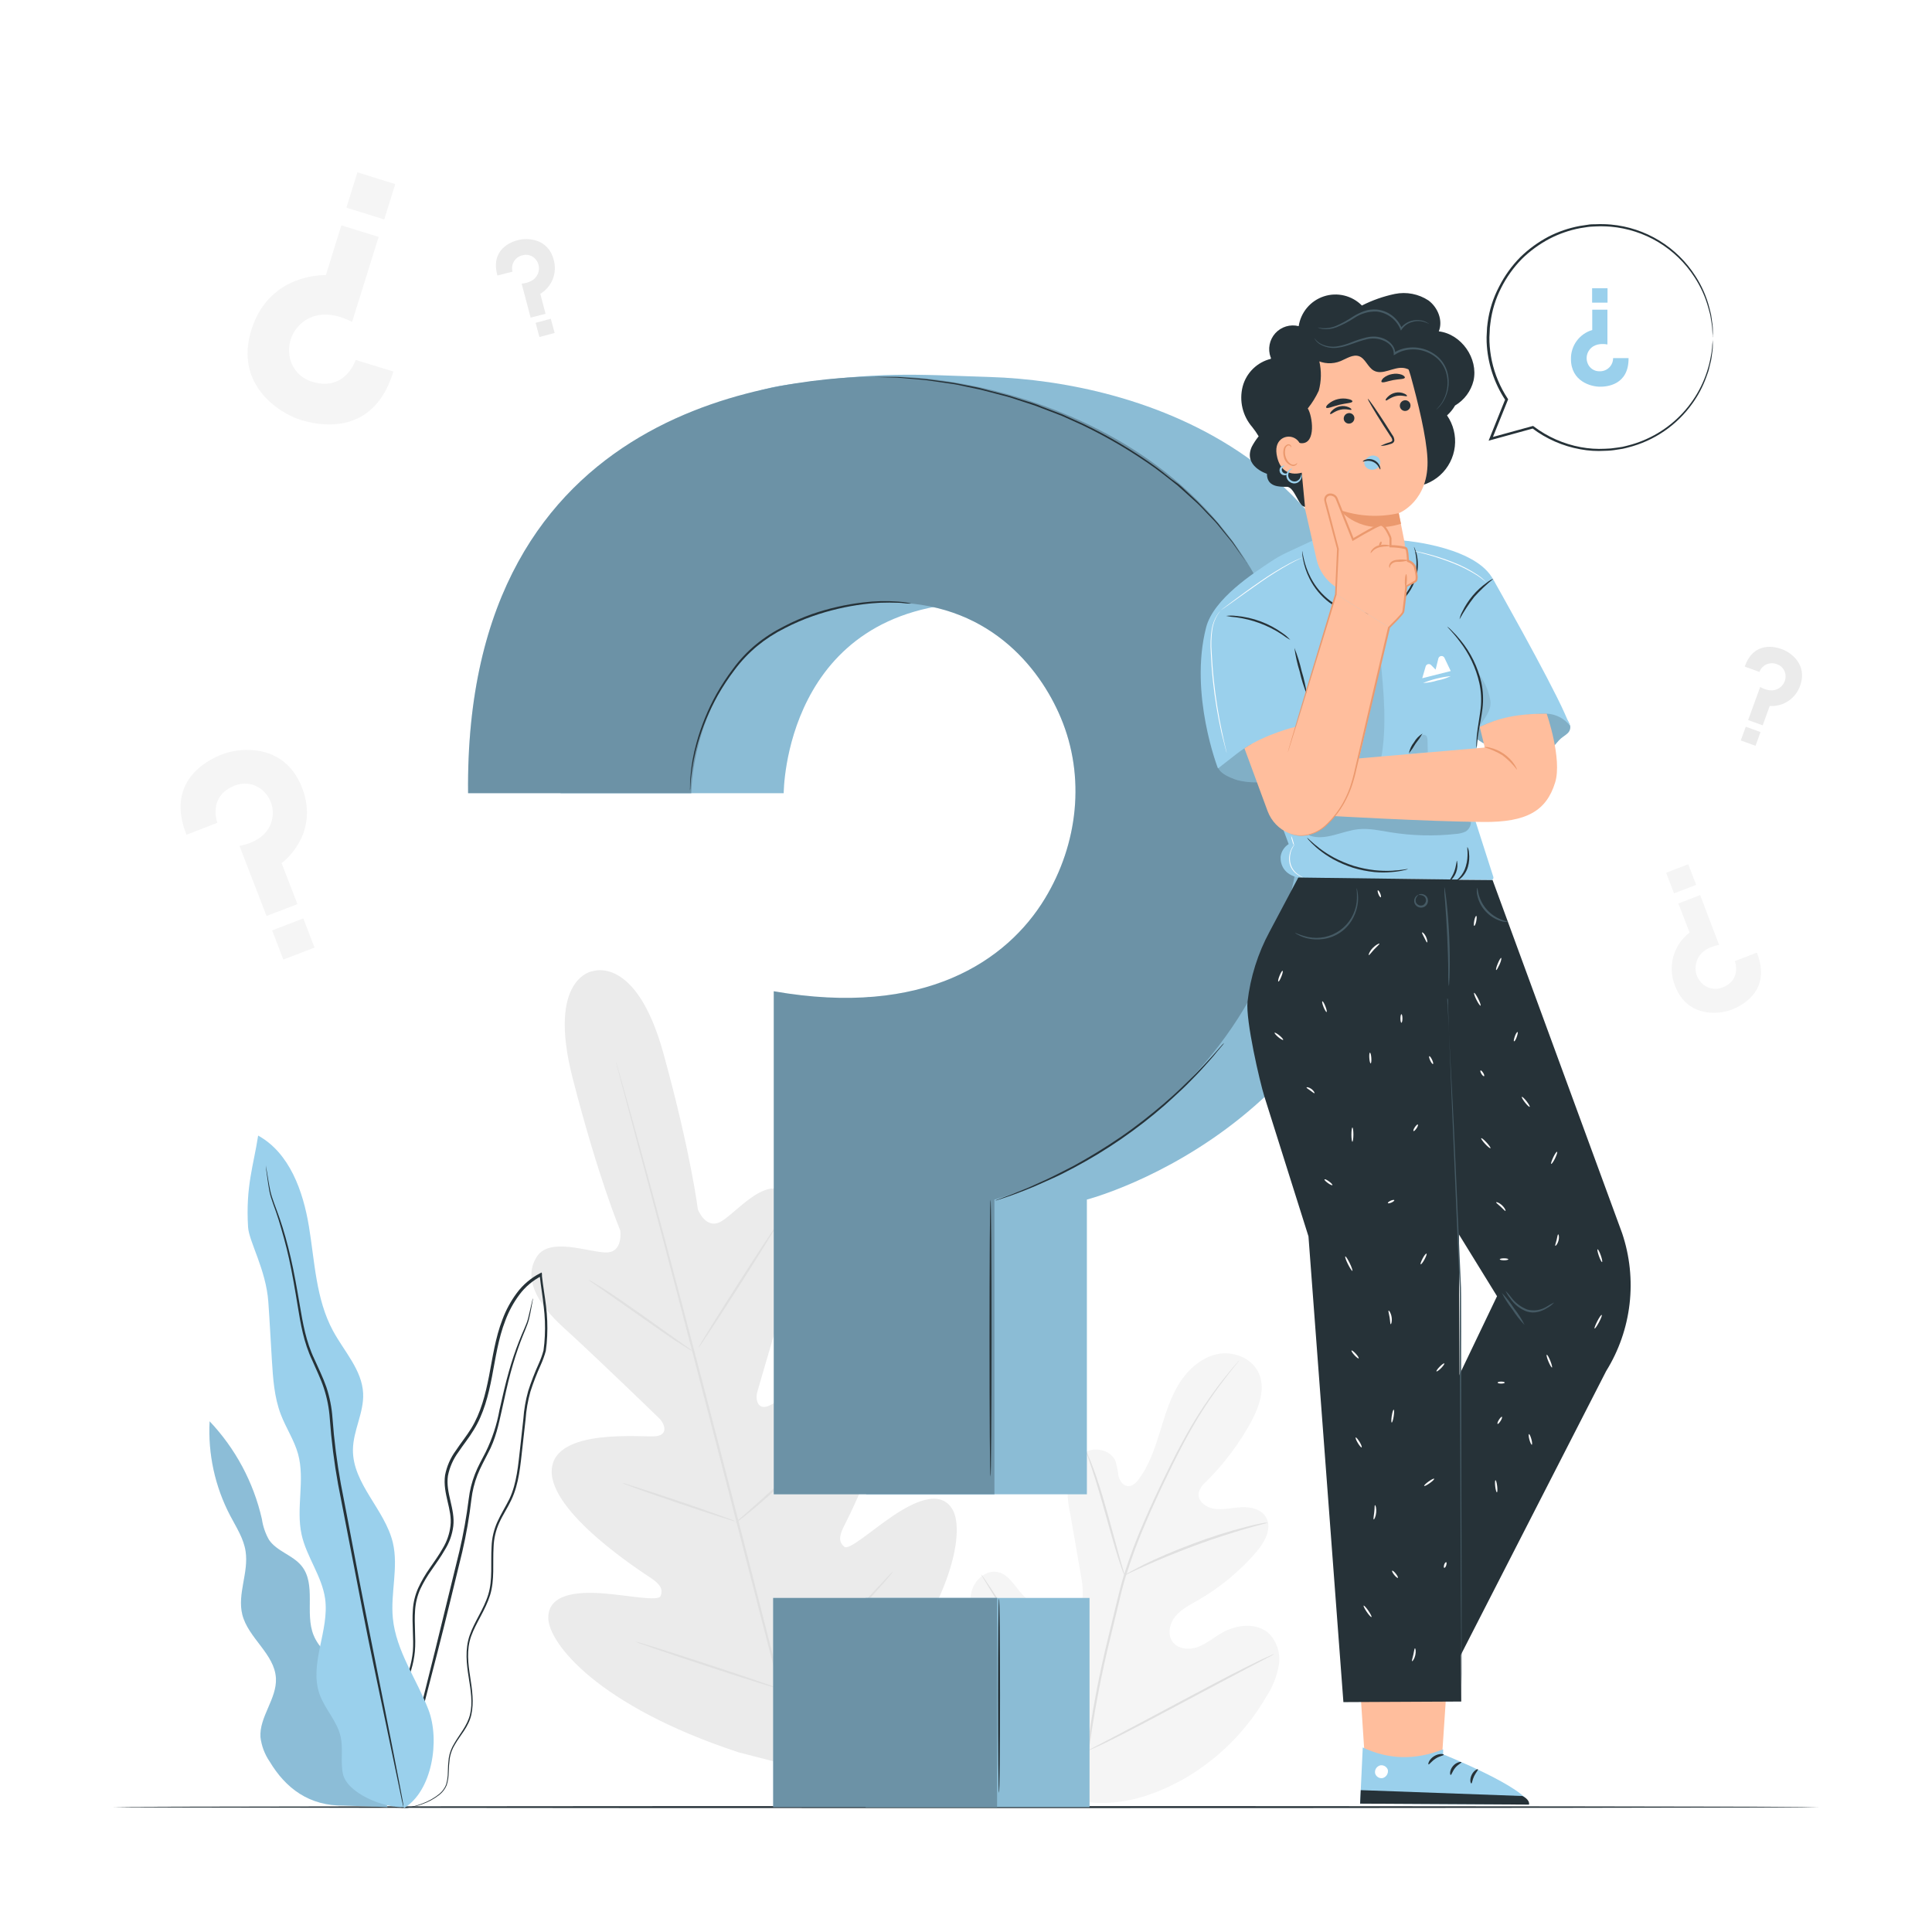 <svg width="512" height="512" viewBox="0 0 512 512" fill="none" xmlns="http://www.w3.org/2000/svg">
<g filter="url(#filter0_d_252_755)">
<path d="M285.123 473.149C267.469 464.794 260.434 444.928 257.946 426.424C257.526 423.352 256.645 420.157 257.649 417.208C258.652 414.259 261.745 411.853 264.714 412.682C267.182 413.368 268.626 415.846 270.275 417.802C272.467 420.441 275.365 422.401 278.63 423.455C280.76 424.141 283.29 424.356 285.041 422.963C287.437 421.048 287.089 417.341 286.597 414.29C285.594 408.631 284.611 402.971 283.648 397.312C282.954 394.292 282.75 391.181 283.044 388.096C283.494 385.024 285.143 381.952 287.908 380.682C290.673 379.412 294.554 380.447 295.67 383.334C295.999 384.576 296.245 385.839 296.407 387.113C296.704 388.372 297.533 389.673 298.793 389.827C300.052 389.98 301.148 388.905 301.916 387.85C304.538 384.236 306.012 379.904 307.343 375.613C308.675 371.323 309.924 366.95 312.218 363.1C314.511 359.25 318.013 355.932 322.345 354.908C326.676 353.884 331.796 355.83 333.609 359.936C335.421 364.042 333.67 368.845 331.561 372.797C328.357 378.65 324.326 384.01 319.59 388.71C318.646 389.463 317.965 390.495 317.645 391.66C317.327 393.81 319.601 395.51 321.741 395.837C324.137 396.206 326.574 395.551 329.001 395.428C331.428 395.305 334.182 395.919 335.473 398.019C337.244 400.927 335.186 404.644 332.984 407.235C328.562 412.396 323.287 416.76 317.389 420.137C315.279 421.335 313.037 422.461 311.491 424.346C309.944 426.23 309.32 429.158 310.774 431.124C312.228 433.091 315.167 433.306 317.44 432.466C319.713 431.626 321.608 429.998 323.707 428.78C327.639 426.486 333.107 425.851 336.415 429.025C337.446 430.135 338.206 431.47 338.634 432.923C339.063 434.377 339.148 435.91 338.883 437.402C338.338 440.374 337.199 443.205 335.534 445.727C330.231 454.843 322.606 462.39 313.436 467.599C304.271 472.617 295.404 475.064 285.133 473.16" fill="#F5F5F5"/>
<path d="M287.918 460.8C289.276 450.261 291.238 439.81 293.796 429.496L295.762 421.376C296.407 418.703 297.052 416.061 297.81 413.522C299.341 408.648 301.139 403.862 303.196 399.186C305.131 394.701 307.128 390.502 309.023 386.601C310.917 382.7 312.77 379.095 314.593 375.89C317.438 370.806 320.685 365.958 324.301 361.39C325.581 359.772 326.615 358.554 327.321 357.734C327.659 357.345 327.936 357.038 328.13 356.803C328.325 356.567 328.417 356.495 328.427 356.506C328.353 356.624 328.271 356.737 328.182 356.844L327.403 357.806C326.728 358.646 325.724 359.854 324.475 361.523C320.938 366.136 317.751 371.006 314.941 376.095C313.149 379.31 311.327 382.915 309.442 386.816C307.558 390.717 305.592 394.916 303.677 399.401C301.638 404.077 299.86 408.863 298.353 413.737C297.564 416.266 296.929 418.857 296.305 421.56L294.338 429.691C291.787 439.983 289.814 450.41 288.43 460.923" fill="#E0E0E0"/>
<path d="M297.984 413.481C297.762 413.083 297.587 412.66 297.462 412.221C297.155 411.412 296.755 410.173 296.284 408.73C295.342 405.76 294.175 401.613 292.905 397.046C291.635 392.479 290.417 388.352 289.423 385.413C288.932 383.939 288.522 382.741 288.236 381.932C288.063 381.511 287.93 381.076 287.836 380.631C288.083 381.013 288.286 381.422 288.44 381.85C288.799 382.638 289.26 383.816 289.802 385.27C290.898 388.198 292.178 392.305 293.458 396.892C294.738 401.48 295.813 405.494 296.673 408.607C297.073 410.02 297.4 411.208 297.697 412.16C297.831 412.591 297.927 413.033 297.984 413.481V413.481Z" fill="#E0E0E0"/>
<path d="M336.025 399.493C335.531 399.7 335.016 399.854 334.489 399.954C333.465 400.21 332.063 400.579 330.301 401.091C326.768 402.115 321.945 403.63 316.692 405.576C311.439 407.521 306.76 409.498 303.38 411.013C301.701 411.761 300.36 412.406 299.428 412.846C298.96 413.101 298.469 413.314 297.963 413.481C298.387 413.155 298.843 412.873 299.325 412.641C300.226 412.14 301.547 411.443 303.206 410.593C306.514 408.975 311.183 406.938 316.447 404.982C320.939 403.301 325.515 401.855 330.158 400.65C331.94 400.179 333.394 399.872 334.408 399.677C334.94 399.566 335.482 399.504 336.025 399.493V399.493Z" fill="#E0E0E0"/>
<path d="M288.276 460.012C288.145 459.877 288.028 459.73 287.928 459.571L287.017 458.271C286.228 457.124 285.133 455.455 283.812 453.366C281.149 449.188 277.668 443.3 273.91 436.746C270.151 430.193 266.742 424.284 264.151 420.065L261.079 415.058L260.26 413.696C260.151 413.545 260.065 413.38 260.004 413.204C260.004 413.204 260.137 413.338 260.352 413.635C260.567 413.932 260.905 414.413 261.263 414.945C262.052 416.082 263.147 417.751 264.479 419.85C267.131 424.028 270.623 429.906 274.381 436.46C278.139 443.013 281.549 448.922 284.129 453.151L287.201 458.148C287.529 458.691 287.805 459.172 288.02 459.51C288.13 459.663 288.216 459.832 288.276 460.012V460.012Z" fill="#E0E0E0"/>
<path d="M337.613 434.36C337.469 434.486 337.306 434.59 337.131 434.668L335.708 435.425L330.424 438.18C325.959 440.515 319.836 443.802 313.078 447.396C306.319 450.99 300.165 454.277 295.67 456.509C293.417 457.626 291.574 458.557 290.304 459.1L288.768 459.776C288.599 459.865 288.42 459.934 288.235 459.981C288.382 459.858 288.544 459.755 288.717 459.674L290.15 458.916L295.434 456.151C299.888 453.827 306.012 450.54 312.77 446.935C319.529 443.331 325.693 440.064 330.178 437.832C332.431 436.716 334.274 435.784 335.544 435.241L337.019 434.565C337.205 434.467 337.405 434.398 337.613 434.36V434.36Z" fill="#E0E0E0"/>
<path d="M157.081 253.348C157.081 253.348 144.916 255.037 151.746 281.682C158.576 308.326 164.372 322.068 164.372 322.068C164.372 322.068 165.284 328.1 160.42 327.916C155.556 327.731 145.633 323.82 142.264 329.032C138.783 334.479 141.834 341.033 149.432 347.904C157.03 354.775 173.23 370.432 174.684 371.855C176.138 373.279 177.203 376.207 173.865 376.607C170.527 377.006 146.852 374.231 146.217 385.546C145.582 396.861 169.984 412.508 172.616 414.269C175.247 416.031 175.688 417.403 175.073 418.939C174.459 420.475 166.615 418.785 159.846 418.263C153.078 417.741 145.131 418.345 145.305 424.899C145.48 431.452 158.3 448.041 195.676 460.37L213.381 464.947L226.457 452.065C252.774 422.789 255.652 402.033 252.549 396.257C249.446 390.482 242.309 393.912 236.636 397.722C230.963 401.531 225.024 406.938 223.754 405.914C222.484 404.89 222.157 403.476 223.57 400.64C224.983 397.804 238.387 372.101 232.202 362.598C226.017 353.096 206.848 367.247 203.776 368.548C200.704 369.848 200.151 366.756 200.704 364.831C201.257 362.906 207.503 341.279 210.719 331.5C213.934 321.72 213.32 314.532 207.585 311.542C202.056 308.664 195.41 317.02 191.273 319.601C187.136 322.181 184.944 316.529 184.944 316.529C184.944 316.529 183.142 301.732 175.831 275.21C168.52 248.689 156.856 253.44 156.856 253.44" fill="#EBEBEB"/>
<path d="M213.371 469.35C208.077 449.894 199.24 415.078 191.508 385.188C183.777 355.297 176.753 328.346 171.551 308.828C168.95 299.08 166.84 291.195 165.407 285.716C164.69 283.003 164.127 280.883 163.738 279.429L163.307 277.791C163.215 277.422 163.185 277.228 163.185 277.228C163.185 277.228 163.256 277.402 163.369 277.77C163.482 278.139 163.635 278.702 163.84 279.398C164.26 280.852 164.864 282.952 165.622 285.655C167.158 291.092 169.329 298.967 171.97 308.716C177.265 328.172 184.361 355.215 192.092 385.044C199.823 414.874 208.589 449.72 213.791 469.238" fill="#E0E0E0"/>
<path d="M155.924 335.114C156.333 335.283 156.724 335.492 157.092 335.739C157.819 336.169 158.863 336.824 160.164 337.644C162.713 339.292 166.185 341.658 169.963 344.33L179.609 351.212L182.548 353.26C182.919 353.49 183.262 353.761 183.572 354.068C183.159 353.902 182.765 353.692 182.395 353.444C181.668 353.014 180.623 352.358 179.323 351.529C176.793 349.86 173.353 347.433 169.574 344.771L159.877 337.961L156.928 335.913C156.566 335.683 156.229 335.416 155.924 335.114V335.114Z" fill="#E0E0E0"/>
<path d="M185.057 353.219C184.924 353.137 189.481 345.774 195.226 336.773C200.97 327.772 205.752 320.543 205.885 320.625C206.019 320.707 201.462 328.079 195.707 337.08C189.952 346.081 185.19 353.28 185.057 353.219Z" fill="#E0E0E0"/>
<path d="M194.867 399.585C195.151 399.232 195.477 398.915 195.84 398.643L198.595 396.227C200.919 394.179 204.124 391.352 207.544 388.096C210.964 384.84 213.975 381.798 216.125 379.576C217.149 378.552 217.989 377.641 218.675 376.945C218.985 376.601 219.328 376.289 219.699 376.013C219.472 376.404 219.197 376.765 218.88 377.088C218.327 377.754 217.498 378.696 216.453 379.843C214.405 382.147 211.415 385.249 207.974 388.506C204.534 391.762 201.298 394.568 198.902 396.534C197.693 397.558 196.71 398.295 196.014 398.817C195.661 399.115 195.277 399.372 194.867 399.585V399.585Z" fill="#E0E0E0"/>
<path d="M164.915 389.007C165.328 389.057 165.734 389.157 166.123 389.304L169.369 390.328C172.093 391.199 175.851 392.438 179.988 393.83C184.125 395.223 187.863 396.534 190.556 397.507L193.741 398.674C194.137 398.798 194.518 398.966 194.877 399.176C194.464 399.134 194.057 399.037 193.669 398.889L190.423 397.865C187.699 396.995 183.941 395.756 179.804 394.353C175.667 392.95 171.929 391.649 169.236 390.687L166.052 389.509C165.652 389.394 165.27 389.225 164.915 389.007V389.007Z" fill="#E0E0E0"/>
<path d="M168.376 431.043C168.903 431.121 169.421 431.252 169.922 431.432L174.08 432.701C177.582 433.797 182.405 435.343 187.73 437.094C193.055 438.845 197.857 440.443 201.329 441.641L205.425 443.075C205.934 443.238 206.431 443.44 206.909 443.679C206.379 443.601 205.858 443.471 205.353 443.29L201.195 442.02C197.693 440.924 192.87 439.378 187.546 437.627C182.221 435.876 177.418 434.268 173.957 433.08L169.861 431.636C169.349 431.484 168.852 431.285 168.376 431.043Z" fill="#E0E0E0"/>
<path d="M206.07 443.116C206.43 442.673 206.831 442.265 207.268 441.897L210.657 438.712C213.514 436.019 217.446 432.282 221.675 428.032C225.904 423.782 229.642 419.84 232.325 416.973L235.499 413.573C235.873 413.139 236.281 412.735 236.718 412.365C236.42 412.846 236.077 413.299 235.694 413.716C234.998 414.566 233.953 415.764 232.622 417.239C230.011 420.188 226.324 424.182 222.075 428.431C217.825 432.681 213.883 436.388 210.934 439.009C209.459 440.31 208.261 441.365 207.411 442.081C206.993 442.463 206.545 442.809 206.07 443.116V443.116Z" fill="#E0E0E0"/>
<path d="M104.243 94.454L94.249 91.382C94.249 91.382 91.627 99.778 82.862 97.208C81.165 96.741 79.655 95.758 78.542 94.395C77.428 93.032 76.766 91.356 76.646 89.6C76.515 88.119 76.739 86.628 77.3 85.251C77.861 83.875 78.743 82.652 79.872 81.684C82.442 79.411 86.948 78.029 93.307 81.316L100.342 58.788L90.46 55.716L86.364 68.915C86.364 68.915 71.373 68.168 66.611 83.436C62.054 98.048 74.097 105.533 79.708 107.284C83.968 108.616 98.929 112.138 104.243 94.454Z" fill="#F5F5F5"/>
<path d="M91.799 51.027L101.828 54.157L104.75 44.792L94.721 41.662L91.799 51.027Z" fill="#F5F5F5"/>
<path d="M131.819 69.018L135.823 67.994C135.701 67.539 135.671 67.064 135.736 66.598C135.801 66.132 135.959 65.683 136.201 65.279C136.443 64.875 136.763 64.523 137.143 64.246C137.523 63.968 137.956 63.77 138.414 63.662C139.081 63.461 139.794 63.472 140.455 63.694C141.115 63.916 141.69 64.338 142.1 64.901C142.448 65.369 142.681 65.912 142.779 66.487C142.877 67.062 142.837 67.652 142.664 68.209C142.285 69.509 141.066 70.922 138.24 71.158L140.626 80.179L144.578 79.155L143.186 73.871C144.685 72.967 145.845 71.595 146.487 69.967C147.129 68.338 147.218 66.544 146.739 64.86C145.203 59.003 139.571 59.034 137.349 59.617C135.629 60.017 129.884 61.972 131.819 69.018Z" fill="#EBEBEB"/>
<path d="M145.973 80.471L141.94 81.552L142.949 85.316L146.982 84.235L145.973 80.471Z" fill="#EBEBEB"/>
<path d="M462.377 172.657L466.268 174.06C466.431 173.619 466.681 173.215 467.003 172.873C467.324 172.53 467.711 172.255 468.141 172.065C468.57 171.874 469.033 171.771 469.503 171.762C469.973 171.752 470.44 171.837 470.876 172.012C471.532 172.222 472.106 172.631 472.52 173.181C472.934 173.731 473.169 174.395 473.19 175.084C473.215 175.671 473.099 176.256 472.853 176.79C472.608 177.324 472.239 177.792 471.777 178.156C470.753 179.005 468.92 179.466 466.463 178.053L463.278 186.829L467.128 188.221L468.992 183.101C470.74 183.21 472.475 182.741 473.93 181.768C475.386 180.795 476.482 179.371 477.051 177.715C479.099 172.022 474.481 168.858 472.3 168.069C470.63 167.414 464.794 165.765 462.377 172.657Z" fill="#EBEBEB"/>
<path d="M466.552 190L462.643 188.585L461.322 192.234L465.231 193.649L466.552 190Z" fill="#EBEBEB"/>
<path d="M49.418 217.221L57.61 214.047C57.61 214.047 54.948 207.135 62.085 204.237C63.451 203.659 64.963 203.519 66.412 203.836C67.86 204.153 69.175 204.912 70.175 206.008C71.025 206.92 71.648 208.019 71.993 209.216C72.338 210.414 72.396 211.676 72.161 212.9C71.649 215.747 69.396 219.044 63.467 220.181L70.635 238.746L78.827 235.612L74.629 224.737C74.629 224.737 84.869 217.385 80.067 204.79C75.407 192.748 63.488 194.12 58.911 195.891C55.378 197.253 43.663 202.752 49.418 217.221Z" fill="#F5F5F5"/>
<path d="M80.379 239.391L72.114 242.575L75.089 250.296L83.354 247.112L80.379 239.391Z" fill="#F5F5F5"/>
<path d="M465.582 248.463L459.745 250.706C459.745 250.706 461.629 255.611 456.571 257.659C455.602 258.064 454.533 258.161 453.507 257.937C452.481 257.714 451.549 257.181 450.836 256.41C450.234 255.764 449.793 254.985 449.549 254.136C449.305 253.287 449.266 252.392 449.434 251.525C449.802 249.477 451.4 247.183 455.578 246.405L450.56 233.206L444.785 235.428L447.754 243.139C445.652 244.747 444.137 247 443.441 249.554C442.746 252.107 442.908 254.818 443.904 257.27C447.191 265.8 455.608 264.837 458.885 263.578C461.363 262.605 469.658 258.714 465.582 248.463Z" fill="#F5F5F5"/>
<path d="M443.642 232.753L449.499 230.496L447.394 225.031L441.536 227.287L443.642 232.753Z" fill="#F5F5F5"/>
<path d="M482.069 474.9C482.069 475.054 380.846 475.167 256.01 475.167C131.175 475.167 29.932 475.054 29.932 474.9C29.932 474.747 131.134 474.634 256.01 474.634C380.887 474.634 482.069 474.757 482.069 474.9Z" fill="#263238"/>
<path d="M94.864 448.307C95.888 444.539 93.358 440.76 90.593 438.067C87.829 435.374 84.521 432.896 83.077 429.281C80.743 423.424 83.876 415.846 79.903 410.962C77.558 408.095 73.359 407.132 71.281 404.06C70.32 402.367 69.684 400.509 69.407 398.582C67.197 388.853 62.412 379.898 55.552 372.654C55.09 381.32 56.968 389.95 60.99 397.64C62.597 400.712 64.584 403.702 65.086 407.132C65.956 412.692 62.843 418.396 64.215 423.885C65.782 430.131 72.796 434.319 73.124 440.75C73.411 446.188 68.67 450.99 69.028 456.397C69.315 458.712 70.154 460.925 71.475 462.848C75.674 469.842 81.859 474.655 91.218 474.501L102.687 474.9L94.864 448.307Z" fill="#9AD0EC"/>
<g opacity="0.3">
<path opacity="0.3" d="M94.864 448.307C95.888 444.539 93.358 440.76 90.593 438.067C87.829 435.374 84.521 432.896 83.077 429.281C80.743 423.424 83.876 415.846 79.903 410.962C77.558 408.095 73.359 407.132 71.281 404.06C70.32 402.367 69.684 400.509 69.407 398.582C67.197 388.853 62.412 379.898 55.552 372.654C55.09 381.32 56.968 389.95 60.99 397.64C62.597 400.712 64.584 403.702 65.086 407.132C65.956 412.692 62.843 418.396 64.215 423.885C65.782 430.131 72.796 434.319 73.124 440.75C73.411 446.188 68.67 450.99 69.028 456.397C69.315 458.712 70.154 460.925 71.475 462.848C75.674 469.842 81.859 474.655 91.218 474.501L102.687 474.9L94.864 448.307Z" fill="black"/>
</g>
<path d="M105.001 475.136C106.051 475.298 107.122 475.277 108.165 475.075C109.432 474.882 110.677 474.566 111.882 474.132C113.547 473.554 115.104 472.702 116.49 471.613C117.324 470.943 117.976 470.073 118.385 469.084C118.727 467.976 118.907 466.824 118.917 465.664C118.94 464.424 119.033 463.187 119.194 461.957C119.409 460.648 119.883 459.395 120.586 458.271C121.938 455.895 124.191 453.642 124.908 450.417C125.624 447.191 125.133 443.812 124.6 440.371C124.068 436.931 123.576 433.203 124.867 429.599C126.157 425.994 128.615 422.769 129.874 418.734C131.134 414.7 130.54 410.255 130.806 405.924C130.884 403.724 131.392 401.56 132.301 399.555C133.223 397.507 134.513 395.612 135.516 393.482C137.564 389.161 137.912 384.266 138.465 379.464C138.742 377.047 139.008 374.6 139.285 372.142C139.459 369.657 139.888 367.197 140.565 364.8C141.342 362.384 142.258 360.014 143.309 357.704C143.85 356.509 144.295 355.273 144.64 354.007C144.833 352.697 144.956 351.378 145.009 350.054C145.131 347.405 145.028 344.75 144.702 342.118C144.394 339.476 143.913 336.855 143.626 334.203C143.626 334.039 143.626 333.885 143.626 333.742L143.565 333.22L143.104 333.445C140.683 334.688 138.581 336.471 136.96 338.657C135.371 340.798 134.092 343.153 133.161 345.651C131.246 350.577 130.56 355.738 129.598 360.663C128.635 365.588 127.406 370.432 124.887 374.528C123.628 376.576 122.102 378.44 120.791 380.426C119.368 382.365 118.395 384.597 117.944 386.959C117.258 391.813 119.931 396.073 119.378 400.374C119.129 402.481 118.43 404.509 117.33 406.323C116.306 408.156 115.067 409.856 113.9 411.556C112.716 413.223 111.688 414.995 110.828 416.85C110.018 418.665 109.539 420.611 109.415 422.595C109.138 426.465 109.681 430.131 109.415 433.592C109.095 436.891 108.131 440.095 106.578 443.023C105.196 445.839 103.649 448.389 102.359 450.867C101.714 452.096 101.11 453.304 100.618 454.523C100.153 455.693 99.81 456.908 99.594 458.148C99.252 460.314 99.224 462.518 99.512 464.691C99.813 467.722 100.947 470.611 102.789 473.037C103.071 473.403 103.383 473.746 103.721 474.061C103.947 474.298 104.198 474.511 104.469 474.696C104.899 475.013 105.124 475.156 105.124 475.156C104.305 474.509 103.56 473.775 102.902 472.965C101.144 470.531 100.082 467.663 99.83 464.671C99.569 462.525 99.617 460.352 99.973 458.22C100.189 457.009 100.532 455.825 100.997 454.687C101.516 453.455 102.101 452.252 102.748 451.082C104.049 448.625 105.605 446.085 107.018 443.249C108.618 440.275 109.613 437.014 109.947 433.654C110.254 430.121 109.722 426.435 110.008 422.666C110.14 420.746 110.608 418.864 111.391 417.106C112.257 415.29 113.285 413.556 114.463 411.924C115.63 410.225 116.869 408.525 117.934 406.651C119.103 404.768 119.851 402.655 120.126 400.456C120.679 395.878 118.026 391.598 118.712 387.082C119.161 384.823 120.102 382.691 121.467 380.836C122.767 378.88 124.303 377.016 125.563 374.917C128.174 370.708 129.434 365.773 130.386 360.827C131.338 355.881 132.045 350.761 133.929 345.928C134.835 343.499 136.08 341.21 137.626 339.128C139.185 337.03 141.207 335.32 143.534 334.131L143.012 333.834C143.012 333.988 143.012 334.141 143.063 334.305C143.35 336.988 143.831 339.61 144.087 342.231C144.411 344.822 144.51 347.436 144.384 350.044C144.332 351.326 144.216 352.604 144.036 353.874C143.705 355.099 143.273 356.294 142.746 357.448C141.689 359.783 140.766 362.176 139.981 364.616C139.298 367.05 138.866 369.548 138.691 372.07C138.424 374.538 138.148 376.986 137.882 379.402C137.329 384.225 136.97 389.038 135.015 393.206C133.991 395.254 132.762 397.21 131.809 399.299C130.872 401.379 130.35 403.623 130.273 405.903C130.017 410.327 130.591 414.659 129.393 418.57C128.195 422.482 125.706 425.738 124.447 429.435C123.187 433.132 123.648 437.043 124.201 440.474C124.754 443.904 125.307 447.283 124.57 450.324C123.832 453.366 121.723 455.639 120.351 458.076C119.627 459.25 119.144 460.555 118.927 461.916C118.773 463.16 118.691 464.411 118.682 465.664C118.683 466.795 118.518 467.92 118.19 469.002C117.811 469.94 117.202 470.768 116.419 471.409C115.07 472.496 113.551 473.354 111.923 473.948C110.734 474.407 109.503 474.75 108.247 474.972C107.48 475.111 106.702 475.187 105.923 475.197C105.278 475.136 105.001 475.136 105.001 475.136Z" fill="#263238"/>
<path d="M141.23 340.07C141.175 340.18 141.137 340.298 141.117 340.419L140.872 341.443C140.646 342.354 140.37 343.716 139.94 345.416C139.51 347.116 138.455 349.041 137.564 351.406C136.521 354.069 135.612 356.783 134.84 359.537C133.96 362.609 133.192 365.988 132.373 369.633C131.676 373.516 130.443 377.283 128.707 380.826C127.765 382.689 126.659 384.573 125.87 386.642C125.043 388.754 124.489 390.963 124.221 393.216C123.639 397.881 122.812 402.513 121.743 407.091C119.45 416.481 117.258 425.431 115.261 433.582C113.265 441.733 111.381 449.024 109.824 455.189C108.268 461.353 107.09 466.268 106.23 469.781C105.83 471.46 105.513 472.781 105.288 473.754C105.196 474.173 105.114 474.511 105.052 474.778C105.041 474.897 105.041 475.017 105.052 475.136C105.112 475.03 105.156 474.916 105.185 474.798C105.257 474.522 105.359 474.194 105.482 473.774C105.738 472.822 106.097 471.501 106.557 469.832C107.479 466.35 108.78 461.404 110.387 455.311C111.995 449.219 113.869 441.846 115.968 433.746C118.067 425.646 120.197 416.635 122.511 407.235C123.573 402.644 124.38 397.998 124.928 393.318C125.19 391.12 125.726 388.963 126.525 386.898C127.334 384.85 128.369 383.017 129.311 381.133C131.359 377.395 132.168 373.381 132.977 369.766C133.786 366.152 134.502 362.732 135.342 359.68C136.182 356.629 137.062 353.905 137.943 351.549C138.824 349.194 139.797 347.249 140.216 345.487C140.636 343.726 140.831 342.415 141.015 341.473C141.083 341.05 141.145 340.709 141.199 340.449C141.23 340.193 141.251 340.07 141.23 340.07Z" fill="#263238"/>
<path d="M107.029 475.187C114.514 470.733 116.664 457.216 113.541 449.085C110.418 440.955 104.95 433.521 104.11 424.847C103.455 418.181 105.646 411.341 104.11 404.828C102.011 396.032 93.43 389.222 93.532 380.18C93.583 375.112 96.471 370.34 96.236 365.271C95.959 359.066 91.187 354.13 88.238 348.662C83.712 340.275 83.415 330.373 81.869 321.014C80.323 311.654 76.749 301.558 68.413 296.94C67.185 304.916 65.085 310.385 65.741 321.188C65.987 325.069 70.492 332.452 71.107 341.002C71.475 346.122 71.721 351.181 72.038 356.26C72.356 361.339 72.663 366.254 74.435 370.883C75.796 374.436 77.978 377.661 78.991 381.327C80.886 388.219 78.387 395.663 79.923 402.668C81.224 408.586 85.32 413.675 86.159 419.676C87.327 428.104 81.879 436.869 84.664 444.908C86.057 448.901 89.334 452.075 90.266 456.223C90.993 459.418 90.204 462.807 90.86 466.012C91.884 471.194 101.775 475.228 107.049 474.89" fill="#9AD0EC"/>
<path d="M70.462 304.814C70.448 304.964 70.448 305.115 70.462 305.265C70.462 305.603 70.564 306.033 70.626 306.575C70.8 307.732 70.994 309.422 71.383 311.613C71.772 313.805 72.94 316.283 73.841 319.273C74.742 322.263 75.746 325.683 76.585 329.513C77.425 333.343 78.162 337.613 78.91 342.19C79.657 346.767 80.476 351.754 82.75 356.526C83.774 358.912 84.982 361.308 85.822 363.868C86.682 366.489 87.212 369.206 87.399 371.958C87.817 377.796 88.552 383.607 89.6 389.366C91.894 401.183 94.075 412.436 96.062 422.687C98.048 432.937 100.045 442.081 101.642 449.823C103.24 457.564 104.551 463.749 105.462 468.111L106.486 473.078C106.609 473.61 106.701 474.03 106.783 474.358C106.811 474.508 106.852 474.655 106.906 474.798C106.924 474.648 106.924 474.497 106.906 474.348C106.844 474.01 106.773 473.59 106.681 473.047C106.455 471.859 106.138 470.18 105.738 468.05C104.878 463.677 103.69 457.431 102.144 449.72C100.598 442.01 98.765 432.763 96.727 422.554C94.689 412.344 92.631 401.05 90.327 389.243C89.279 383.484 88.54 377.673 88.115 371.835C87.921 369.026 87.374 366.254 86.487 363.581C85.576 360.98 84.378 358.574 83.323 356.198C81.07 351.498 80.251 346.593 79.473 342.036C78.695 337.48 77.947 333.199 77.056 329.349C76.165 325.499 75.192 322.058 74.189 319.109C73.186 316.16 72.069 313.661 71.619 311.521C71.168 309.381 70.953 307.661 70.738 306.524C70.636 305.992 70.554 305.562 70.492 305.224C70.49 305.087 70.48 304.95 70.462 304.814V304.814Z" fill="#263238"/>
<path d="M431.585 90.9H427.489C427.492 91.365 427.402 91.826 427.223 92.254C427.045 92.683 426.782 93.072 426.451 93.398C426.12 93.724 425.726 93.979 425.294 94.15C424.862 94.321 424.4 94.403 423.936 94.392C423.25 94.417 422.574 94.227 422.001 93.849C421.428 93.471 420.988 92.923 420.741 92.283C420.525 91.75 420.439 91.173 420.489 90.6C420.538 90.027 420.723 89.474 421.028 88.986C421.724 87.839 423.24 86.805 425.984 87.286V78.07H421.96V83.456C420.308 83.942 418.862 84.957 417.843 86.344C416.823 87.731 416.288 89.415 416.317 91.136C416.317 97.096 421.663 98.478 423.956 98.478C425.707 98.519 431.667 98.099 431.585 90.9Z" fill="#9AD0EC"/>
<path d="M421.929 76.206H426.015V72.386H421.929V76.206Z" fill="#9AD0EC"/>
<path d="M453.919 85.453C453.932 85.279 453.932 85.104 453.919 84.93C453.919 84.562 453.919 84.06 453.919 83.415C453.919 83.087 453.919 82.709 453.867 82.299C453.816 81.889 453.755 81.439 453.683 80.968C453.611 80.497 453.54 79.944 453.458 79.401L453.028 77.66C452.267 74.662 451.022 71.809 449.341 69.212C446.901 65.367 443.612 62.132 439.726 59.757C435.84 57.382 431.461 55.929 426.926 55.511C425.564 55.391 424.196 55.363 422.83 55.429C422.144 55.429 421.437 55.429 420.782 55.562L418.673 55.88C415.778 56.418 412.977 57.373 410.358 58.716C407.623 60.163 405.109 61.994 402.893 64.154C400.624 66.453 398.727 69.093 397.271 71.977C395.704 74.95 394.678 78.178 394.24 81.51C394.112 82.355 394.04 83.206 394.025 84.06C393.957 84.915 393.939 85.773 393.974 86.63C394.196 92.124 395.914 97.452 398.94 102.042V101.724C397.517 105.277 396.114 108.769 394.742 112.169L394.496 112.794L395.141 112.609L406.303 109.537L406.036 109.476C409.795 112.322 414.175 114.238 418.816 115.067C420.969 115.468 423.163 115.602 425.349 115.466C426.403 115.451 427.454 115.351 428.493 115.169L430.018 114.934C430.52 114.842 431.042 114.688 431.493 114.575C438.371 112.832 444.404 108.698 448.512 102.912C450.044 100.781 451.274 98.448 452.168 95.98C452.362 95.437 452.546 94.956 452.721 94.423C452.895 93.891 452.987 93.399 453.099 92.938C453.212 92.477 453.335 92.006 453.437 91.576C453.54 91.146 453.57 90.726 453.632 90.327C453.724 89.538 453.867 88.842 453.898 88.279C453.929 87.716 453.898 87.173 453.898 86.743C453.898 86.313 453.898 86.047 453.898 85.811C453.898 85.576 453.898 85.494 453.898 85.494C453.882 85.599 453.882 85.706 453.898 85.811C453.898 86.047 453.898 86.354 453.826 86.743C453.755 87.132 453.765 87.675 453.724 88.269C453.683 88.863 453.529 89.559 453.407 90.317C452.43 95.984 449.829 101.246 445.918 105.463C442.008 109.681 436.958 112.672 431.38 114.074C430.899 114.186 430.418 114.33 429.926 114.422L428.421 114.647C427.405 114.817 426.379 114.909 425.349 114.924C423.203 115.037 421.052 114.896 418.939 114.504C414.406 113.67 410.131 111.786 406.456 109.005L406.333 108.902H406.18L395.008 111.974L395.397 112.415L399.606 101.98L399.667 101.816L399.575 101.663C397.558 98.612 396.128 95.212 395.356 91.638C395.002 89.979 394.79 88.294 394.721 86.6C394.687 85.763 394.704 84.925 394.772 84.091C394.779 83.257 394.847 82.426 394.977 81.603C395.37 78.349 396.338 75.19 397.834 72.274C399.257 69.455 401.105 66.872 403.313 64.614C405.481 62.495 407.944 60.698 410.624 59.279C413.185 57.947 415.928 56.998 418.765 56.463L420.813 56.146C421.499 56.044 422.185 56.054 422.861 56.002C424.195 55.939 425.533 55.963 426.865 56.074C431.325 56.465 435.638 57.867 439.476 60.173C443.314 62.48 446.576 65.63 449.014 69.386C450.703 71.938 451.969 74.745 452.761 77.701L453.222 79.421C453.314 79.964 453.396 80.445 453.478 80.957C453.56 81.469 453.622 81.879 453.693 82.289C453.765 82.698 453.745 83.067 453.775 83.394C453.775 84.029 453.857 84.531 453.888 84.9C453.868 85.085 453.879 85.271 453.919 85.453V85.453Z" fill="#263238"/>
<path d="M148.552 206.213H207.688C207.688 206.213 207.688 156.559 259.287 155.679C286.085 155.208 299.981 172.769 305.633 186.214C312.187 201.83 310.2 219.628 301.414 234.117C291.389 250.655 269.783 267.274 229.929 260.25L229.55 392.008H288.031V313.897C288.031 313.897 370.043 292.7 370.043 202.281C370.043 115.804 300.114 97.126 262.523 95.918C241.613 95.252 234.035 94.351 208.169 98.028C175.206 102.738 147.855 141.015 148.552 206.213Z" fill="#9AD0EC"/>
<path d="M288.737 419.471H229.386V474.9H288.737V419.471Z" fill="#9AD0EC"/>
<path opacity="0.1" d="M288.737 419.471H229.386V474.9H288.737V419.471Z" fill="black"/>
<path opacity="0.1" d="M148.552 206.213H207.688C207.688 206.213 207.688 156.559 259.287 155.679C286.085 155.208 299.981 172.769 305.633 186.214C312.187 201.83 310.2 219.628 301.414 234.117C291.389 250.655 269.783 267.274 229.929 260.25L229.55 392.008H288.031V313.897C288.031 313.897 370.043 292.7 370.043 202.281C370.043 115.804 300.114 97.126 262.523 95.918C241.613 95.252 234.035 94.351 208.169 98.028C175.206 102.738 147.855 141.015 148.552 206.213Z" fill="black"/>
<path d="M124.047 206.213H183.194C183.194 206.213 183.194 156.559 234.793 155.679C261.591 155.208 275.487 172.769 281.129 186.214C287.693 201.83 285.706 219.627 276.92 234.117C266.895 250.655 244.91 265.687 205.056 258.693V392.008H263.537V313.897C263.537 313.897 345.549 292.7 345.549 202.281C345.549 115.804 267.991 95.724 234.803 95.724C209.418 95.754 122.931 101.888 124.047 206.213Z" fill="#9AD0EC"/>
<path opacity="0.3" d="M124.047 206.213H183.194C183.194 206.213 183.194 156.559 234.793 155.679C261.591 155.208 275.487 172.769 281.129 186.214C287.693 201.83 285.706 219.627 276.92 234.117C266.895 250.655 244.91 265.687 205.056 258.693V392.008H263.537V313.897C263.537 313.897 345.549 292.7 345.549 202.281C345.549 115.804 267.991 95.724 234.803 95.724C209.418 95.754 122.931 101.888 124.047 206.213Z" fill="black"/>
<path d="M264.243 419.471H204.892V474.9H264.243V419.471Z" fill="#9AD0EC"/>
<path opacity="0.3" d="M264.243 419.471H204.892V474.9H264.243V419.471Z" fill="black"/>
<path d="M241.469 155.945C241.176 155.97 240.882 155.97 240.589 155.945C240.005 155.945 239.165 155.75 238.07 155.74C234.972 155.588 231.866 155.718 228.792 156.129C224.233 156.706 219.748 157.76 215.409 159.273C212.851 160.167 210.359 161.241 207.954 162.488C205.353 163.788 202.905 165.371 200.653 167.209C198.416 169.064 196.412 171.181 194.683 173.517C193.044 175.676 191.549 177.94 190.208 180.296C187.968 184.307 186.192 188.56 184.914 192.973C184.047 195.951 183.451 199.001 183.132 202.086C183.009 203.172 182.978 204.032 182.948 204.605C182.948 204.901 182.921 205.196 182.866 205.486C182.839 205.193 182.839 204.898 182.866 204.605C182.866 204.022 182.866 203.162 182.958 202.066C183.193 198.947 183.739 195.86 184.586 192.85C185.818 188.386 187.571 184.083 189.809 180.029C191.153 177.648 192.654 175.36 194.304 173.179C196.047 170.805 198.076 168.656 200.345 166.779C202.625 164.916 205.105 163.312 207.739 161.997C210.159 160.727 212.668 159.632 215.245 158.72C219.623 157.213 224.152 156.183 228.751 155.648C231.846 155.268 234.971 155.196 238.08 155.433C238.925 155.487 239.766 155.59 240.599 155.74C240.893 155.788 241.184 155.856 241.469 155.945Z" fill="#263238"/>
<path d="M330.578 145.408C330.578 145.408 330.506 145.336 330.383 145.183C330.261 145.029 330.076 144.763 329.871 144.466L327.916 141.701C327.496 141.107 327.045 140.421 326.513 139.715L324.669 137.472L322.56 134.881C321.792 133.98 320.891 133.11 319.99 132.157C319.089 131.205 318.167 130.191 317.123 129.219C316.078 128.246 314.962 127.252 313.815 126.228C313.242 125.716 312.678 125.204 312.064 124.662L310.159 123.156C308.859 122.132 307.569 121.108 306.166 120.084C300.051 115.71 293.565 111.879 286.781 108.636L281.385 106.199L276.029 104.151C274.278 103.424 272.497 102.912 270.776 102.339C269.056 101.765 267.377 101.181 265.656 100.782L260.762 99.502C259.174 99.082 257.597 98.826 256.092 98.478C254.587 98.13 253.133 97.823 251.709 97.649L247.613 97.055C245.023 96.614 242.647 96.522 240.579 96.317C239.555 96.236 238.531 96.123 237.681 96.082L235.244 96.02L231.864 95.908H230.984H230.687C230.785 95.892 230.885 95.892 230.984 95.908H231.864H235.244H237.691C238.582 95.908 239.555 96.031 240.599 96.102C242.647 96.276 245.064 96.348 247.654 96.768L251.75 97.321C253.174 97.485 254.628 97.853 256.143 98.13C257.659 98.406 259.215 98.693 260.844 99.154L265.759 100.424C267.459 100.813 269.138 101.448 270.879 101.97C272.62 102.492 274.391 102.994 276.142 103.772L281.528 105.82L286.956 108.268C293.775 111.518 300.286 115.377 306.412 119.798C307.825 120.822 309.115 121.917 310.415 122.931L312.32 124.314C312.934 124.826 313.498 125.338 314.071 125.891L317.368 128.963C318.392 129.987 319.314 131.011 320.225 131.942C321.137 132.874 322.007 133.786 322.775 134.697L324.823 137.308L326.646 139.581C327.168 140.298 327.608 140.995 328.018 141.629C328.817 142.827 329.441 143.77 329.882 144.445L330.363 145.193C330.444 145.255 330.516 145.327 330.578 145.408V145.408Z" fill="#263238"/>
<path d="M324.413 272.384C324.292 272.606 324.144 272.812 323.973 272.998L322.56 274.668C321.976 275.415 321.239 276.306 320.328 277.299C319.416 278.293 318.444 279.46 317.256 280.668C316.068 281.877 314.798 283.228 313.354 284.59C311.91 285.952 310.344 287.386 308.675 288.881C301.354 295.271 293.328 300.805 284.754 305.377C282.767 306.401 280.893 307.425 279.081 308.214C277.269 309.002 275.579 309.811 274.022 310.467C272.466 311.122 271.032 311.665 269.783 312.146C268.534 312.627 267.438 313.016 266.537 313.303L264.489 313.969C264.251 314.063 264.004 314.132 263.752 314.173C263.972 314.047 264.206 313.944 264.448 313.866L266.496 313.108C267.387 312.791 268.462 312.381 269.701 311.869C270.94 311.357 272.374 310.845 273.91 310.118C275.446 309.391 277.146 308.705 278.917 307.814C280.689 306.924 282.583 305.981 284.559 304.947C288.461 302.797 292.669 300.278 296.919 297.37C301.169 294.461 304.988 291.4 308.388 288.512C310.057 287.037 311.654 285.655 313.078 284.262C314.501 282.87 315.832 281.61 317.01 280.402C318.188 279.194 319.222 278.077 320.143 277.094C321.065 276.111 321.823 275.251 322.437 274.534L323.871 272.906C324.037 272.718 324.219 272.543 324.413 272.384V272.384Z" fill="#263238"/>
<path d="M262.502 387.359C262.349 387.359 262.226 370.913 262.226 350.628C262.226 330.342 262.349 313.887 262.502 313.887C262.656 313.887 262.769 330.332 262.769 350.628C262.769 370.924 262.646 387.359 262.502 387.359Z" fill="#263238"/>
<path d="M264.755 471.142C264.602 471.142 264.489 459.602 264.489 445.368C264.489 431.135 264.602 419.584 264.755 419.584C264.909 419.584 265.021 431.124 265.021 445.368C265.021 459.612 264.899 471.142 264.755 471.142Z" fill="#263238"/>
<path d="M322.97 198.359C321.946 200.407 325.765 202.086 327.967 202.752C330.213 203.303 332.537 203.463 334.838 203.223C337.91 203.059 341.053 202.772 343.706 201.257C346.028 199.818 347.885 197.738 349.051 195.267C350.201 192.803 351.109 190.235 351.764 187.597C351.764 187.597 327.567 189.174 322.97 198.359Z" fill="#9AD0EC"/>
<g opacity="0.4">
<path opacity="0.4" d="M322.97 198.359C321.946 200.407 325.765 202.086 327.967 202.752C330.213 203.303 332.537 203.463 334.838 203.223C337.91 203.059 341.053 202.772 343.706 201.257C346.028 199.818 347.885 197.738 349.051 195.267C350.201 192.803 351.109 190.235 351.764 187.597C351.764 187.597 327.567 189.174 322.97 198.359Z" fill="black"/>
</g>
<path d="M391.311 191.805C395.3 194.635 400.081 196.133 404.972 196.086C407.316 196.216 409.627 195.488 411.474 194.038C412.262 193.311 412.856 192.389 413.665 191.693C414.218 191.222 414.863 190.863 415.386 190.362C415.661 190.124 415.874 189.822 416.004 189.483C416.135 189.143 416.179 188.777 416.133 188.416C415.931 187.527 415.433 186.732 414.72 186.163C411.945 184.586 408.627 184.648 405.432 184.719C402.235 184.858 399.076 185.476 396.063 186.552C393.585 187.392 390.994 188.6 389.734 190.853" fill="#9AD0EC"/>
<g opacity="0.4">
<path opacity="0.4" d="M416.133 188.416C415.771 187.552 415.134 186.832 414.321 186.368C411.546 184.791 408.627 184.648 405.432 184.719C402.235 184.858 399.076 185.476 396.063 186.552C393.585 187.392 390.994 188.6 389.734 190.853L391.311 191.805C395.3 194.635 400.081 196.133 404.972 196.086C407.316 196.216 409.627 195.488 411.474 194.038C412.262 193.311 412.856 192.389 413.665 191.693C414.218 191.222 414.863 190.863 415.386 190.362C415.661 190.124 415.874 189.822 416.004 189.483C416.135 189.143 416.179 188.777 416.133 188.416V188.416Z" fill="black"/>
</g>
<path d="M344.064 228.557L395.11 229.233C395.214 229.232 395.317 229.208 395.409 229.161C395.502 229.114 395.582 229.046 395.644 228.962C395.706 228.879 395.747 228.782 395.765 228.679C395.782 228.577 395.776 228.472 395.745 228.372L389.755 209.695C389.755 209.695 390.635 200.356 391.854 189.133C393.707 172.083 396.175 150.651 396.206 150.712C392.714 140.923 372.111 139.264 372.111 139.264L348.631 140.657L347.812 139.274L341.053 142.418C339.579 143.104 338.162 143.905 336.814 144.814C332.349 147.794 321.597 154.644 319.631 162.273C315.095 179.937 322.775 199.649 322.775 199.649L327.711 195.789C328.954 194.831 330.261 193.958 331.622 193.178L341.514 219.689C340.925 220.06 340.427 220.558 340.055 221.146C339.683 221.734 339.447 222.398 339.364 223.089C339.282 225.239 340.388 227.819 344.064 228.557" fill="#9AD0EC"/>
<g opacity="0.3">
<path opacity="0.3" d="M365.967 197.304C367.585 188.6 366.735 179.651 365.865 170.844C363.039 178.012 363.141 186.204 360.141 193.311C359.773 194.061 359.504 194.856 359.342 195.676C359.264 196.088 359.284 196.512 359.402 196.914C359.519 197.317 359.73 197.685 360.018 197.99C360.837 198.738 362.066 198.328 363.151 198.205C364.123 198.02 365.069 197.717 365.967 197.304" fill="black"/>
</g>
<g opacity="0.4">
<path opacity="0.4" d="M347.136 217.457C351.232 218.88 355.594 216.228 359.926 215.757C362.793 215.45 365.66 216.105 368.507 216.566C374.263 217.497 380.119 217.642 385.915 216.996C386.804 216.947 387.674 216.721 388.475 216.33C388.888 216.048 389.227 215.669 389.461 215.227C389.694 214.784 389.816 214.291 389.816 213.791C380.17 212.767 370.534 212.214 360.888 211.22C358.487 210.811 356.028 210.891 353.659 211.456C350.751 212.357 348.539 214.641 346.491 216.904" fill="black"/>
</g>
<path d="M414.658 185.057C410.491 175.667 395.796 149.699 395.796 149.699L384.42 163.963L387.072 191.969C387.072 191.969 393.083 185.262 409.887 185.129C411.108 185.178 412.303 185.499 413.383 186.07C414.464 186.64 415.404 187.445 416.133 188.426L414.658 185.057Z" fill="#9AD0EC"/>
<path d="M346.347 180.091C345.536 178.1 344.892 176.045 344.422 173.947C343.786 171.903 343.32 169.811 343.03 167.69C343.829 169.684 344.47 171.739 344.944 173.834C345.581 175.878 346.05 177.971 346.347 180.091V180.091Z" fill="#263238"/>
<path d="M383.56 162.068C383.93 162.33 384.273 162.629 384.584 162.959C385.488 163.833 386.336 164.763 387.123 165.745C389.771 168.981 391.632 172.788 392.561 176.865C393.043 179.119 393.15 181.437 392.878 183.726C392.622 185.825 392.223 187.668 391.956 189.225C391.69 190.781 391.526 192.051 391.444 192.932C391.442 193.389 391.394 193.846 391.301 194.294C391.229 193.837 391.208 193.373 391.24 192.911C391.285 191.656 391.401 190.405 391.588 189.164C391.803 187.597 392.161 185.733 392.397 183.675C392.634 181.438 392.513 179.177 392.038 176.978C391.121 172.977 389.343 169.224 386.826 165.98C384.952 163.461 383.478 162.15 383.56 162.068Z" fill="#263238"/>
<path d="M373.135 226.304C372.78 226.463 372.404 226.573 372.019 226.632C371.582 226.747 371.137 226.833 370.688 226.888C370.166 226.959 369.572 227.072 368.906 227.103C367.346 227.246 365.776 227.246 364.216 227.103C362.307 226.907 360.422 226.529 358.584 225.976C356.756 225.389 354.987 224.631 353.3 223.713C351.933 222.95 350.634 222.07 349.419 221.082C348.887 220.672 348.457 220.242 348.068 219.884C347.732 219.581 347.414 219.26 347.115 218.921C346.831 218.657 346.586 218.354 346.388 218.02C346.46 217.948 347.556 219.177 349.655 220.785C350.881 221.718 352.179 222.553 353.536 223.283C355.204 224.159 356.944 224.889 358.738 225.464C360.544 226.008 362.394 226.392 364.267 226.611C365.798 226.776 367.338 226.824 368.875 226.755C371.507 226.611 373.115 226.222 373.135 226.304Z" fill="#263238"/>
<path d="M388.895 220.488C389.136 220.951 389.272 221.461 389.294 221.983C389.457 223.231 389.363 224.5 389.018 225.71C388.666 226.948 387.953 228.054 386.97 228.884C386.222 229.509 385.649 229.704 385.618 229.652C385.587 229.601 386.068 229.263 386.714 228.628C387.542 227.765 388.143 226.709 388.465 225.556C389.284 222.853 388.7 220.498 388.895 220.488Z" fill="#263238"/>
<path d="M386.119 224.092C386.342 225.145 386.253 226.24 385.864 227.244C385.475 228.248 384.802 229.116 383.928 229.745C383.815 229.632 384.768 228.618 385.362 227.052C385.956 225.485 385.966 224.102 386.119 224.092Z" fill="#263238"/>
<path d="M376.986 190.403C376.443 191.32 375.834 192.196 375.163 193.024C374.633 193.949 374.034 194.832 373.371 195.666C373.568 194.585 374.032 193.571 374.723 192.717C375.268 191.766 376.047 190.969 376.986 190.403V190.403Z" fill="#263238"/>
<path d="M341.944 165.601C341.164 165.143 340.409 164.644 339.681 164.106C336.039 161.714 331.906 160.17 327.588 159.59C326.684 159.525 325.784 159.405 324.895 159.232C325.802 159.107 326.722 159.107 327.629 159.232C332.065 159.611 336.314 161.193 339.917 163.809C340.672 164.31 341.355 164.913 341.944 165.601Z" fill="#263238"/>
<path d="M395.796 149.361C393.964 150.836 392.252 152.456 390.676 154.204C389.226 156.07 387.928 158.049 386.795 160.123C386.917 159.425 387.156 158.754 387.502 158.136C388.243 156.601 389.172 155.163 390.267 153.856C391.365 152.551 392.624 151.392 394.015 150.405C394.544 149.957 395.147 149.604 395.796 149.361Z" fill="#263238"/>
<path d="M374.722 140.923C374.816 141.071 374.891 141.229 374.948 141.394C375.147 141.858 375.308 142.337 375.429 142.827C375.861 144.652 375.861 146.553 375.429 148.378C374.792 151.102 373.333 153.564 371.251 155.433C368.623 157.659 365.274 158.853 361.83 158.792C358.383 158.804 355.025 157.701 352.256 155.648C350.049 153.963 348.259 151.795 347.023 149.309C346.19 147.645 345.604 145.869 345.282 144.036C345.188 143.542 345.127 143.043 345.098 142.541C345.069 142.364 345.069 142.185 345.098 142.008C345.098 142.008 345.211 142.725 345.497 143.995C345.896 145.776 346.526 147.497 347.371 149.115C348.62 151.525 350.395 153.625 352.563 155.259C355.231 157.235 358.459 158.311 361.779 158.331C365.098 158.392 368.329 157.258 370.882 155.136C372.894 153.336 374.321 150.975 374.978 148.357C375.434 146.59 375.497 144.744 375.163 142.95C374.968 141.599 374.661 140.943 374.722 140.923Z" fill="#263238"/>
<g opacity="0.3">
<path opacity="0.3" d="M378.307 192.215C378.307 191.703 378.225 191.099 377.774 190.843C377.631 190.771 377.473 190.733 377.313 190.733C377.153 190.733 376.995 190.771 376.852 190.843C376.566 190.998 376.312 191.206 376.105 191.457C374.901 192.71 373.97 194.199 373.371 195.83L378.388 195.389C378.358 194.355 378.337 193.27 378.307 192.215Z" fill="black"/>
</g>
<g opacity="0.3">
<path opacity="0.3" d="M394.967 181.658C394.463 178.786 393.205 176.101 391.322 173.875C393.492 180.961 392.765 184.965 391.547 189.819L391.813 189.143C393.216 186.307 395.346 184.525 394.967 181.658Z" fill="black"/>
</g>
<path d="M384.942 419.697L381.88 465.623L361.912 465.388L358.769 417.638L384.942 419.697Z" fill="#FFBE9D"/>
<path d="M382.444 459.581V460.913C382.444 460.913 404.972 469.965 405.187 474.225L360.448 473.979L361.144 459.1C367.811 462.223 374.784 462.612 382.444 459.581Z" fill="#9AD0EC"/>
<path d="M365.68 463.872C365.256 464 364.893 464.279 364.659 464.656C364.425 465.033 364.337 465.483 364.411 465.92C364.52 466.357 364.795 466.734 365.177 466.973C365.558 467.212 366.018 467.293 366.459 467.2C366.914 467.064 367.303 466.763 367.549 466.356C367.795 465.949 367.881 465.465 367.79 464.998C367.628 464.556 367.3 464.194 366.875 463.99C366.451 463.785 365.964 463.754 365.517 463.903" fill="white"/>
<path d="M360.448 473.979L360.612 470.405L403.456 471.962C403.456 471.962 405.443 472.842 405.207 474.235L360.448 473.979Z" fill="#263238"/>
<path d="M382.607 461.036C382.607 461.251 381.501 461.343 380.426 462.06C379.351 462.776 378.767 463.667 378.573 463.585C378.378 463.503 378.706 462.234 380.027 461.414C381.348 460.595 382.658 460.8 382.607 461.036Z" fill="#263238"/>
<path d="M387.287 463.002C387.338 463.217 386.386 463.575 385.638 464.497C384.891 465.418 384.676 466.391 384.45 466.381C384.225 466.371 384.102 465.132 385.055 464.015C386.007 462.899 387.277 462.848 387.287 463.002Z" fill="#263238"/>
<path d="M389.919 468.634C389.714 468.634 389.417 467.61 389.99 466.391C390.564 465.172 391.577 464.732 391.67 464.906C391.762 465.08 391.127 465.725 390.646 466.719C390.164 467.712 390.144 468.613 389.919 468.634Z" fill="#263238"/>
<path d="M381.297 83.814C382.454 80.947 381.051 77.476 378.562 75.622C375.94 73.896 372.742 73.274 369.664 73.892C366.627 74.529 363.687 75.561 360.919 76.964C359.632 75.666 358.009 74.751 356.232 74.322C354.456 73.892 352.594 73.965 350.857 74.533C349.119 75.1 347.573 76.139 346.392 77.534C345.21 78.929 344.44 80.625 344.166 82.432C343.059 82.153 341.897 82.181 340.805 82.513C339.712 82.845 338.731 83.468 337.965 84.315C337.2 85.162 336.68 86.202 336.461 87.323C336.242 88.443 336.332 89.602 336.722 90.675L350.566 95.539L365.681 122.163C367.914 124.069 370.765 125.097 373.701 125.055C376.637 125.014 379.457 123.905 381.636 121.937C383.815 119.969 385.203 117.275 385.542 114.359C385.881 111.442 385.147 108.502 383.478 106.086C384.325 105.333 385.044 104.448 385.608 103.465C386.815 102.751 387.869 101.804 388.708 100.678C389.546 99.553 390.153 98.273 390.492 96.911C391.834 90.982 387.246 84.511 381.297 83.814Z" fill="#263238"/>
<path d="M372.132 139.264C371.272 134.932 370.678 131.963 370.688 131.994C370.698 132.024 378.88 128.819 378.286 117.422C377.999 111.749 375.839 102.81 373.832 95.56C372.029 89.026 365.937 81.828 359.496 83.906L339.968 93.43C338.012 94.065 337.674 95.908 338.135 97.905V98.929L345.723 130.324L348.928 144.353C349.611 147.234 351.348 149.754 353.797 151.418C356.245 153.082 359.228 153.769 362.158 153.344C363.758 153.119 365.295 152.569 366.675 151.729C368.055 150.888 369.249 149.774 370.183 148.456C371.117 147.137 371.771 145.642 372.107 144.061C372.442 142.481 372.45 140.848 372.132 139.264V139.264Z" fill="#FFBE9D"/>
<path d="M373.76 103.137C373.842 103.501 373.782 103.882 373.591 104.202C373.401 104.522 373.094 104.757 372.736 104.858C372.555 104.908 372.366 104.922 372.179 104.897C371.993 104.872 371.814 104.81 371.652 104.715C371.49 104.619 371.35 104.492 371.239 104.34C371.127 104.189 371.048 104.017 371.005 103.834C370.923 103.472 370.984 103.092 371.175 102.774C371.366 102.455 371.671 102.222 372.029 102.124C372.21 102.071 372.398 102.056 372.585 102.08C372.771 102.103 372.95 102.164 373.112 102.259C373.274 102.353 373.415 102.48 373.526 102.631C373.638 102.782 373.717 102.955 373.76 103.137V103.137Z" fill="#263238"/>
<path d="M372.869 100.956C372.726 101.181 371.487 100.618 369.971 100.956C368.456 101.294 367.493 102.277 367.288 102.124C367.083 101.97 367.288 101.683 367.708 101.233C368.271 100.637 369.004 100.23 369.807 100.065C370.599 99.894 371.425 99.984 372.162 100.321C372.736 100.557 372.93 100.864 372.869 100.956Z" fill="#263238"/>
<path d="M358.891 106.496C358.973 106.858 358.913 107.238 358.722 107.556C358.531 107.875 358.225 108.107 357.867 108.206C357.691 108.258 357.505 108.273 357.322 108.253C357.139 108.232 356.962 108.176 356.801 108.086C356.64 107.996 356.499 107.876 356.385 107.731C356.271 107.587 356.186 107.421 356.137 107.244C356.055 106.88 356.115 106.499 356.306 106.179C356.496 105.859 356.802 105.624 357.161 105.523C357.338 105.472 357.524 105.456 357.708 105.478C357.891 105.499 358.069 105.557 358.23 105.647C358.391 105.738 358.532 105.859 358.646 106.005C358.76 106.151 358.843 106.318 358.891 106.496Z" fill="#263238"/>
<path d="M358.144 104.571C358.011 104.796 356.761 104.223 355.246 104.571C353.73 104.919 352.768 105.882 352.563 105.738C352.358 105.595 352.563 105.298 352.983 104.837C353.549 104.247 354.281 103.844 355.082 103.68C355.873 103.512 356.698 103.598 357.437 103.926C357.98 104.172 358.216 104.448 358.144 104.571Z" fill="#263238"/>
<path d="M365.855 114.196C366.605 113.782 367.403 113.459 368.23 113.234C368.609 113.111 368.967 112.957 368.978 112.681C368.924 112.274 368.749 111.892 368.476 111.585L366.704 108.861C364.226 104.98 362.342 101.765 362.496 101.693C362.649 101.622 364.79 104.663 367.268 108.544L368.998 111.288C369.338 111.708 369.523 112.233 369.52 112.773C369.49 112.92 369.427 113.059 369.337 113.18C369.247 113.3 369.131 113.399 368.998 113.469C368.798 113.575 368.584 113.655 368.363 113.705C367.553 113.982 366.709 114.148 365.855 114.196Z" fill="#263238"/>
<path d="M370.688 131.994C365.508 133.164 360.106 132.873 355.082 131.154C355.082 131.154 360.448 138.158 371.271 134.81L370.688 131.994Z" fill="#EB996E"/>
<path d="M358.4 102.4C358.297 102.84 356.731 102.83 354.949 103.27C353.167 103.711 351.754 104.376 351.467 104.028C351.344 103.864 351.549 103.434 352.092 103.004C352.813 102.397 353.67 101.972 354.591 101.765C355.503 101.549 356.453 101.549 357.366 101.765C358.093 101.898 358.472 102.195 358.4 102.4Z" fill="#263238"/>
<path d="M372.285 96.123C372.04 96.532 370.729 96.43 369.213 96.727C367.698 97.024 366.5 97.536 366.141 97.239C365.978 97.085 366.141 96.696 366.582 96.215C367.258 95.646 368.075 95.271 368.947 95.13C369.805 94.957 370.693 95.02 371.517 95.314C372.142 95.601 372.388 95.918 372.285 96.123Z" fill="#263238"/>
<path d="M344.791 86.098C345.018 87.207 345.486 88.253 346.162 89.161C346.838 90.069 347.706 90.817 348.704 91.352C349.702 91.886 350.806 92.195 351.936 92.255C353.067 92.315 354.197 92.125 355.246 91.699C356.864 91.044 358.543 89.815 360.182 90.409C361.82 91.003 362.496 93.338 364.063 94.208C366.367 95.498 369.183 93.266 371.753 93.491C373.801 93.665 375.347 95.232 376.934 96.563C378.522 97.894 380.713 98.898 382.505 97.935C382.095 96.225 381.486 94.569 380.692 93C379.892 91.42 378.567 90.167 376.945 89.457C376.043 89.098 375.071 88.975 374.21 88.535C372.357 87.593 371.528 85.463 370.186 83.855C369.305 82.842 368.195 82.054 366.949 81.555C365.702 81.056 364.355 80.862 363.018 80.988C360.806 81.213 358.707 82.33 356.475 82.237C354.826 82.166 353.249 81.428 351.601 81.459C348.395 81.459 345.989 84.326 344.207 86.999" fill="#263238"/>
<path d="M355.584 88.443C354.109 88.33 351.099 88.023 350.105 86.979C349.096 85.85 347.809 85.006 346.371 84.532C344.933 84.057 343.396 83.969 341.913 84.275C340.442 84.714 339.151 85.613 338.229 86.841C337.307 88.069 336.804 89.56 336.793 91.095C335.002 91.532 333.361 92.445 332.046 93.738C330.73 95.03 329.788 96.654 329.318 98.437C328.842 100.304 328.826 102.259 329.271 104.134C329.717 106.009 330.612 107.747 331.878 109.199C332.493 109.969 333.055 110.779 333.558 111.626C332.863 112.488 332.253 113.413 331.735 114.391C329.39 119.572 335.749 121.559 335.749 121.559C335.749 125.041 338.975 125.02 341.033 125.01C343.091 125 344.228 130.499 345.835 130.284L344.207 113.316C344.446 113.409 344.699 113.457 344.955 113.459C348.836 113.531 347.822 106.179 346.573 104.243C347.729 102.804 348.705 101.229 349.481 99.553C350.184 96.992 350.233 94.295 349.624 91.709C350.925 91.546 356.219 88.484 355.584 88.443Z" fill="#263238"/>
<path d="M344.719 114.217C344.587 113.678 344.321 113.181 343.944 112.773C343.568 112.364 343.095 112.058 342.568 111.882C342.042 111.706 341.479 111.667 340.933 111.767C340.387 111.867 339.875 112.104 339.446 112.456C338.422 113.336 337.879 114.811 338.493 117.279C340.152 123.873 346.429 120.852 346.388 120.668C346.348 120.484 345.436 116.941 344.719 114.217Z" fill="#FFBE9D"/>
<path d="M343.746 118.671C343.746 118.671 343.654 118.784 343.48 118.917C343.238 119.103 342.933 119.187 342.63 119.153C341.872 119.071 341.002 118.129 340.674 116.931C340.518 116.371 340.487 115.783 340.582 115.21C340.593 114.988 340.657 114.771 340.769 114.578C340.881 114.386 341.039 114.223 341.227 114.104C341.352 114.037 341.496 114.016 341.634 114.044C341.772 114.072 341.897 114.148 341.985 114.258C342.118 114.411 342.108 114.555 342.149 114.565C342.19 114.575 342.262 114.412 342.149 114.156C342.07 114.004 341.945 113.881 341.79 113.807C341.574 113.72 341.331 113.72 341.115 113.807C340.857 113.929 340.635 114.115 340.469 114.346C340.302 114.576 340.197 114.846 340.162 115.128C340.03 115.773 340.054 116.441 340.234 117.074C340.348 117.669 340.636 118.216 341.06 118.648C341.485 119.08 342.027 119.376 342.62 119.501C342.813 119.509 343.005 119.473 343.182 119.397C343.359 119.321 343.517 119.206 343.644 119.06C343.777 118.835 343.777 118.682 343.746 118.671Z" fill="#EB996E"/>
<path d="M380.078 105.011C380.078 105.011 380.682 104.55 381.522 103.526C382.68 102.051 383.391 100.274 383.57 98.406C383.705 97.132 383.58 95.842 383.201 94.618C382.764 93.213 381.953 91.953 380.856 90.972C379.589 89.866 378.056 89.11 376.407 88.779C374.758 88.449 373.051 88.555 371.456 89.088C371.149 89.19 370.862 89.344 370.575 89.467C370.288 89.59 370.032 89.774 369.766 89.928L369.357 90.153V89.702C369.348 88.909 369.053 88.146 368.527 87.552C367.988 86.976 367.327 86.528 366.592 86.241C365.201 85.662 363.66 85.547 362.199 85.914C359.373 86.559 356.976 87.849 354.713 88.115C352.939 88.424 351.113 88.058 349.593 87.091C349.192 86.815 348.845 86.468 348.569 86.067C348.406 85.791 348.324 85.637 348.344 85.627C348.715 86.132 349.169 86.572 349.686 86.927C351.181 87.79 352.937 88.085 354.632 87.757C355.811 87.535 356.964 87.192 358.072 86.733C359.374 86.213 360.708 85.778 362.066 85.432C362.823 85.249 363.601 85.17 364.38 85.197C365.202 85.24 366.009 85.427 366.766 85.75C367.549 86.084 368.248 86.588 368.814 87.224C369.419 87.918 369.76 88.802 369.776 89.723L369.367 89.498L370.217 89.006C370.534 88.883 370.831 88.719 371.159 88.607C372.84 88.031 374.644 87.91 376.387 88.258C378.129 88.605 379.749 89.407 381.081 90.583C382.233 91.626 383.076 92.965 383.519 94.454C383.978 96.032 384.04 97.7 383.699 99.308C383.357 100.916 382.624 102.414 381.563 103.67C381.225 104.055 380.844 104.398 380.426 104.694C380.323 104.813 380.206 104.92 380.078 105.011Z" fill="#455A64"/>
<path d="M378.747 81.859C378.074 81.517 377.357 81.272 376.617 81.132C375.77 81.016 374.908 81.096 374.098 81.367C373.048 81.688 372.136 82.352 371.507 83.251L371.251 83.61L371.097 83.2C370.563 81.941 369.702 80.848 368.604 80.032C367.506 79.217 366.211 78.709 364.851 78.561C362.716 78.481 360.611 79.091 358.85 80.302C357.35 81.28 355.755 82.103 354.089 82.76C352.94 83.194 351.703 83.342 350.484 83.19C350.159 83.13 349.841 83.041 349.532 82.924C349.327 82.831 349.215 82.78 349.225 82.76C349.235 82.739 349.686 82.893 350.515 82.975C351.693 83.048 352.872 82.856 353.966 82.412C355.585 81.706 357.137 80.856 358.605 79.872C359.511 79.309 360.471 78.839 361.472 78.469C362.572 78.068 363.747 77.918 364.912 78.029C366.365 78.187 367.747 78.737 368.912 79.618C370.077 80.5 370.981 81.681 371.527 83.036H371.128C371.832 82.074 372.838 81.375 373.985 81.05C374.857 80.797 375.775 80.751 376.668 80.916C377.233 81.024 377.774 81.232 378.265 81.531C378.441 81.617 378.603 81.727 378.747 81.859V81.859Z" fill="#455A64"/>
<path d="M365.261 117.227C365.021 117.028 364.743 116.88 364.443 116.796C364.143 116.711 363.828 116.691 363.52 116.736C363.159 116.813 362.819 116.965 362.521 117.182C362.223 117.399 361.973 117.676 361.789 117.995C361.789 117.995 361.738 118.047 361.728 118.077C361.587 118.311 361.522 118.583 361.543 118.856C361.588 119.152 361.705 119.433 361.883 119.674C362.062 119.915 362.297 120.109 362.567 120.238C363 120.457 363.49 120.538 363.971 120.468C364.451 120.399 364.898 120.182 365.25 119.849C365.585 119.495 365.772 119.027 365.774 118.54C365.776 118.053 365.593 117.584 365.261 117.227V117.227Z" fill="#9AD0EC"/>
<path d="M365.773 120.412C365.691 120.412 365.599 120.105 365.322 119.685C364.989 119.122 364.492 118.675 363.896 118.404C363.301 118.133 362.637 118.051 361.994 118.17C361.492 118.241 361.185 118.385 361.155 118.313C361.124 118.241 361.359 117.995 361.912 117.801C362.636 117.568 363.42 117.612 364.114 117.924C364.814 118.235 365.367 118.803 365.66 119.511C365.875 120.043 365.844 120.402 365.773 120.412Z" fill="#263238"/>
<path d="M344.873 121.682C344.873 121.682 345.17 122.194 344.781 122.972C344.561 123.438 344.173 123.803 343.695 123.996C343.397 124.103 343.078 124.139 342.764 124.102C342.449 124.064 342.148 123.955 341.883 123.781C341.613 123.617 341.385 123.393 341.217 123.127C341.048 122.861 340.943 122.559 340.91 122.245C340.879 121.739 341.028 121.239 341.33 120.832C341.862 120.156 342.456 120.136 342.456 120.197C342.456 120.259 342.006 120.433 341.647 121.047C341.44 121.391 341.353 121.795 341.402 122.194C341.44 122.428 341.528 122.65 341.661 122.846C341.793 123.043 341.967 123.208 342.17 123.331C342.369 123.458 342.594 123.543 342.829 123.578C343.063 123.613 343.303 123.599 343.531 123.535C343.91 123.4 344.236 123.149 344.463 122.819C344.863 122.184 344.791 121.682 344.873 121.682Z" fill="#9AD0EC"/>
<path d="M341.422 121.283C341.473 121.283 341.422 121.631 340.941 121.856C340.704 121.954 340.445 121.983 340.192 121.938C339.94 121.894 339.706 121.778 339.518 121.604C339.329 121.431 339.194 121.207 339.129 120.96C339.064 120.712 339.07 120.451 339.149 120.207C339.249 119.93 339.44 119.696 339.691 119.542C340.111 119.286 340.429 119.388 340.418 119.45C340.408 119.511 340.173 119.583 339.917 119.839C339.791 119.996 339.714 120.187 339.696 120.388C339.678 120.589 339.72 120.79 339.816 120.967C339.912 121.145 340.059 121.289 340.237 121.384C340.415 121.478 340.617 121.518 340.818 121.498C341.166 121.426 341.35 121.242 341.422 121.283Z" fill="#9AD0EC"/>
<path d="M352.676 212.224C352.676 212.224 378.03 213.699 393.021 213.832C404.623 213.944 409.805 210.862 412.119 203.397C414.064 197.14 409.887 185.129 409.887 185.129C402.032 185.129 397.189 186.255 392.141 188.621L393.482 194.109L352.604 197.632L352.676 212.224Z" fill="#FFBE9D"/>
<path d="M402.002 199.967C400.902 198.537 399.618 197.26 398.182 196.168C396.642 195.225 394.982 194.495 393.247 193.997C393.793 193.918 394.35 193.967 394.875 194.14C396.163 194.445 397.385 194.982 398.479 195.727C399.576 196.474 400.524 197.419 401.275 198.513C401.848 199.352 402.063 199.936 402.002 199.967Z" fill="#EB996E"/>
<path d="M343.398 188.58C343.398 188.58 335.554 190.464 329.789 194.314L335.933 210.964C337.981 216.433 344.238 219.156 349.245 216.289C356.956 211.876 359.68 199.014 359.68 199.014L368.148 162.273L354.109 153.477L343.449 188.58" fill="#FFBE9D"/>
<path d="M354.058 153.477L354.631 141.394L351.488 129.106C351.314 128.43 351.232 127.58 351.785 127.171C352.059 126.96 352.398 126.852 352.743 126.863C353.088 126.874 353.419 127.004 353.679 127.232C354.529 128.113 358.625 138.854 358.625 138.854C358.625 138.854 364.841 135.127 365.947 134.943C367.053 134.758 368.435 138.107 368.527 138.363C368.568 139.113 368.568 139.865 368.527 140.616C368.527 140.616 372.367 140.728 372.715 141.251C372.994 142.317 373.142 143.414 373.156 144.517C373.156 144.517 374.784 145.039 375.04 146.268C375.296 147.497 375.828 149.524 375.04 149.975C374.251 150.426 372.654 151.306 372.654 151.306C372.654 151.306 372.009 157.573 371.835 158.147C371.661 158.72 368.066 162.243 368.066 162.243L354.058 153.477Z" fill="#FFBE9D"/>
<path d="M340.992 216.535C340.992 216.535 341.371 216.76 342.17 217.016C343.337 217.383 344.573 217.481 345.784 217.303C347.73 217.026 349.552 216.186 351.027 214.886C352.976 213.118 354.623 211.043 355.901 208.742C356.654 207.39 357.288 205.975 357.796 204.513C358.328 202.905 358.769 201.267 359.117 199.608C359.915 196.157 360.786 192.44 361.707 188.488C363.551 180.593 365.619 171.766 367.851 162.253V162.181H367.903C368.609 161.485 369.316 160.778 370.022 160.041C370.371 159.672 370.719 159.304 371.046 158.925C371.21 158.73 371.384 158.536 371.517 158.341C371.621 158.148 371.681 157.935 371.691 157.716C371.968 155.668 372.183 153.549 372.408 151.409V151.275L372.531 151.214L374.487 150.118C374.63 150.026 374.856 149.924 374.948 149.842C375.046 149.753 375.111 149.634 375.132 149.504C375.18 149.164 375.18 148.82 375.132 148.48C375.033 147.729 374.879 146.986 374.671 146.258C374.323 145.621 373.738 145.146 373.043 144.937L372.869 144.875V144.701C372.869 144.107 372.808 143.493 372.736 142.889C372.708 142.586 372.664 142.286 372.603 141.988C372.579 141.857 372.538 141.729 372.48 141.609C372.48 141.537 372.48 141.609 372.419 141.547C372.363 141.518 372.305 141.494 372.244 141.476C371.013 141.207 369.757 141.067 368.497 141.056H368.23V140.79C368.23 140.155 368.23 139.448 368.23 138.742C368.188 138.501 368.105 138.269 367.985 138.056C367.882 137.81 367.759 137.574 367.636 137.329C367.397 136.854 367.116 136.402 366.797 135.977C366.652 135.779 366.475 135.606 366.275 135.465C366.2 135.402 366.109 135.363 366.012 135.352C365.916 135.341 365.818 135.359 365.732 135.403C365.236 135.593 364.754 135.816 364.288 136.069C362.383 137.093 360.52 138.117 358.697 139.223L358.431 139.387L358.318 139.1C357.355 136.673 356.393 134.277 355.451 131.932C354.98 130.755 354.519 129.577 354.048 128.42C353.975 128.161 353.831 127.927 353.632 127.746C353.433 127.565 353.186 127.444 352.922 127.396C352.677 127.315 352.412 127.319 352.17 127.408C351.928 127.498 351.724 127.667 351.59 127.887C351.463 128.107 351.409 128.362 351.437 128.614C351.437 128.84 351.58 129.188 351.642 129.464C351.805 130.058 351.959 130.642 352.113 131.226C352.42 132.403 352.717 133.56 353.024 134.707C353.625 137.015 354.215 139.267 354.795 141.466V141.537C354.591 145.742 354.396 149.77 354.212 153.62V153.6L344.883 183.951L342.251 192.399C341.944 193.352 341.709 194.099 341.545 194.621C341.381 195.144 341.279 195.369 341.279 195.369C341.279 195.369 341.33 195.103 341.473 194.601L342.118 192.358C342.712 190.382 343.562 187.525 344.637 183.88C346.849 176.548 349.993 166.083 353.792 153.467V153.518C353.969 149.681 354.15 145.654 354.335 141.435V141.507C353.751 139.305 353.147 137.052 352.543 134.758L351.621 131.277C351.467 130.693 351.314 130.099 351.15 129.516C351.062 129.209 350.99 128.898 350.935 128.584C350.897 128.228 350.972 127.87 351.15 127.56C351.34 127.24 351.632 126.995 351.979 126.863C352.323 126.763 352.687 126.751 353.036 126.83C353.386 126.909 353.709 127.075 353.976 127.314C354.233 127.555 354.424 127.858 354.529 128.195L355.932 131.707C356.884 134.062 357.837 136.458 358.81 138.875L358.431 138.742C360.264 137.656 362.107 136.571 364.052 135.557C364.544 135.3 365.05 135.071 365.568 134.871C365.73 134.804 365.906 134.779 366.08 134.799C366.255 134.825 366.423 134.888 366.571 134.984C366.818 135.161 367.036 135.375 367.217 135.619C367.559 136.067 367.857 136.547 368.107 137.052C368.241 137.308 368.363 137.554 368.476 137.81C368.622 138.081 368.719 138.376 368.763 138.68C368.763 139.407 368.763 140.083 368.763 140.728L368.507 140.452C369.823 140.461 371.135 140.612 372.419 140.902C372.507 140.933 372.592 140.971 372.675 141.015C372.787 141.076 372.879 141.169 372.941 141.281C373.02 141.447 373.079 141.623 373.115 141.803C373.176 142.131 373.217 142.438 373.258 142.756C373.32 143.38 373.361 143.995 373.391 144.609L373.207 144.363C373.626 144.486 374.015 144.693 374.351 144.971C374.688 145.249 374.964 145.593 375.163 145.981C375.387 146.76 375.552 147.554 375.654 148.357C375.725 148.767 375.725 149.186 375.654 149.596C375.61 149.844 375.479 150.069 375.286 150.231C375.118 150.343 374.943 150.446 374.763 150.538L372.818 151.552L372.951 151.357C372.715 153.498 372.5 155.597 372.214 157.675L372.152 158.075C372.129 158.237 372.061 158.389 371.958 158.515C371.807 158.739 371.639 158.952 371.456 159.15C371.108 159.539 370.76 159.918 370.432 160.287C369.725 161.024 369.019 161.731 368.302 162.427L368.374 162.304C366.121 171.807 364.032 180.634 362.158 188.529C361.226 192.471 360.335 196.188 359.516 199.629C359.166 201.3 358.714 202.948 358.164 204.564C357.638 206.04 356.987 207.469 356.219 208.835C354.911 211.164 353.226 213.261 351.232 215.04C349.713 216.348 347.844 217.181 345.856 217.436C344.619 217.602 343.36 217.476 342.18 217.068C341.88 216.957 341.589 216.824 341.309 216.668L340.992 216.535Z" fill="#EB996E"/>
<path d="M368.538 140.646C368.538 140.718 368.189 140.759 367.647 140.779C366.958 140.793 366.271 140.875 365.599 141.025C364.949 141.185 364.351 141.505 363.858 141.957C363.489 142.305 363.325 142.602 363.244 142.571C363.162 142.541 363.244 142.172 363.581 141.701C364.058 141.105 364.722 140.686 365.466 140.513C366.182 140.337 366.927 140.302 367.657 140.411C368.21 140.483 368.538 140.575 368.538 140.646Z" fill="#EB996E"/>
<path d="M365.568 140.759C365.435 140.708 365.424 140.39 365.568 140.052C365.711 139.715 365.916 139.479 366.049 139.53C366.182 139.581 366.203 139.899 366.049 140.237C365.896 140.575 365.67 140.81 365.568 140.759Z" fill="#EB996E"/>
<path d="M373.33 144.476C372.336 144.784 371.298 144.926 370.258 144.896C369.931 144.885 369.605 144.953 369.31 145.094C369.014 145.234 368.756 145.444 368.558 145.705C368.292 146.125 368.384 146.473 368.302 146.493C368.22 146.514 367.974 146.155 368.23 145.541C368.371 145.195 368.628 144.909 368.957 144.732C369.337 144.524 369.755 144.399 370.186 144.363C371.232 144.203 372.298 144.242 373.33 144.476V144.476Z" fill="#EB996E"/>
<path d="M372.654 148.163C372.797 148.163 372.879 148.92 372.838 149.852C372.797 150.784 372.644 151.521 372.5 151.521C372.357 151.521 372.265 150.753 372.306 149.821C372.347 148.89 372.5 148.152 372.654 148.163Z" fill="#EB996E"/>
<path d="M376.904 175.739L377.815 172.605C377.857 172.462 377.935 172.332 378.042 172.228C378.149 172.124 378.282 172.05 378.427 172.013C378.571 171.975 378.723 171.976 378.867 172.016C379.011 172.055 379.143 172.131 379.249 172.237L380.447 173.455L381.184 170.496C381.227 170.325 381.322 170.172 381.456 170.056C381.589 169.941 381.755 169.87 381.93 169.852C382.106 169.834 382.283 169.87 382.437 169.956C382.591 170.042 382.715 170.173 382.792 170.332L384.461 173.834L376.904 175.739Z" fill="white"/>
<path d="M384.481 175.176C383.336 175.729 382.119 176.122 380.866 176.343C379.655 176.739 378.393 176.96 377.119 176.998C379.476 176.051 381.954 175.438 384.481 175.176V175.176Z" fill="white"/>
<path d="M323.584 157.696C323.584 157.696 323.205 158.085 322.673 158.915C321.958 160.096 321.488 161.409 321.29 162.775C320.998 164.81 320.937 166.871 321.106 168.919C321.218 171.244 321.403 173.783 321.69 176.445C322.175 180.992 322.896 185.511 323.85 189.983C324.209 191.703 324.536 193.055 324.762 194.079C324.864 194.509 324.956 194.867 325.028 195.174C325.099 195.482 325.11 195.564 325.11 195.564C325.11 195.564 325.059 195.441 324.987 195.195C324.915 194.949 324.802 194.519 324.69 194.099C324.434 193.147 324.086 191.775 323.666 190.054C322.67 185.584 321.929 181.061 321.444 176.507C321.157 173.844 320.983 171.295 320.881 168.97C320.725 166.92 320.801 164.859 321.106 162.826C321.326 161.442 321.828 160.118 322.58 158.935C322.858 158.479 323.195 158.062 323.584 157.696V157.696Z" fill="white"/>
<path d="M345.139 143.749L344.904 143.872L344.228 144.2C343.644 144.476 342.794 144.886 341.78 145.449C339.138 146.923 336.571 148.529 334.09 150.262C331.162 152.31 328.571 154.173 326.676 155.525L324.434 157.112L323.809 157.532C323.74 157.588 323.664 157.636 323.584 157.676C323.642 157.607 323.712 157.548 323.789 157.501L324.383 157.051L326.584 155.402C328.458 154.02 331.039 152.095 333.967 150.088C336.453 148.348 339.038 146.754 341.709 145.316C342.733 144.773 343.593 144.384 344.197 144.128L344.883 143.841C345.088 143.77 345.088 143.739 345.139 143.749Z" fill="white"/>
<path d="M393.974 150.415C393.909 150.38 393.851 150.335 393.8 150.282L393.339 149.883C392.768 149.401 392.17 148.953 391.547 148.541C389.468 147.216 387.262 146.101 384.963 145.213C382.67 144.305 380.328 143.526 377.948 142.879C377.027 142.623 376.289 142.438 375.767 142.315L375.183 142.162C375.112 142.147 375.043 142.123 374.979 142.09H375.194L375.787 142.203C376.31 142.305 377.057 142.469 377.979 142.705C380.381 143.311 382.741 144.074 385.044 144.988C387.358 145.876 389.566 147.016 391.629 148.388C392.487 148.969 393.274 149.65 393.974 150.415V150.415Z" fill="white"/>
<path d="M345.426 228.577C345.287 228.553 345.152 228.508 345.026 228.444C344.671 228.288 344.328 228.103 344.002 227.891C343.451 227.561 342.97 227.125 342.587 226.608C342.204 226.091 341.926 225.504 341.77 224.881C341.489 223.621 341.629 222.305 342.169 221.133C342.326 220.769 342.525 220.425 342.763 220.109C342.927 219.894 343.04 219.791 343.05 219.802C342.771 220.238 342.521 220.693 342.303 221.163C341.827 222.314 341.716 223.583 341.985 224.799C342.278 225.999 343.009 227.047 344.033 227.738C344.883 228.352 345.446 228.536 345.426 228.577Z" fill="white"/>
<path d="M342.169 217.487C342.387 217.894 342.549 218.328 342.651 218.778C342.811 219.208 342.908 219.66 342.937 220.119C342.705 219.722 342.539 219.29 342.446 218.839C342.278 218.407 342.185 217.95 342.169 217.487Z" fill="white"/>
<path d="M356.014 447.078L387.246 446.925L386.683 338.944L386.386 229.099L344.064 228.557L336.456 242.893C333.343 248.656 331.358 254.961 330.609 261.468C330.097 266.445 333.824 282.624 335.114 286.72L346.757 323.645L356.014 447.078Z" fill="#263238"/>
<path d="M395.551 229.233L429.875 322.796C431.909 328.824 432.584 335.227 431.853 341.547C431.122 347.867 429.002 353.947 425.646 359.352L385.792 437.176L363.387 409.139L396.728 339.507L367.339 291.84L372.285 229.376L386.13 229.151L395.551 229.233Z" fill="#263238"/>
<path d="M383.539 260.577C383.539 260.577 383.539 260.741 383.539 261.059C383.539 261.376 383.59 261.868 383.631 262.472C383.703 263.731 383.795 265.544 383.918 267.889C384.153 272.63 384.481 279.439 384.942 287.846C385.403 296.253 385.792 306.278 386.304 317.44C386.55 323.011 386.816 328.858 387.082 334.92C387.277 337.992 387.195 341.064 387.225 344.136C387.256 347.208 387.225 350.444 387.225 353.659C387.225 379.392 387.307 402.688 387.338 419.574C387.338 427.991 387.338 434.811 387.338 439.552C387.338 441.897 387.338 443.72 387.338 444.989C387.338 445.583 387.338 446.013 387.338 446.403C387.338 446.792 387.338 446.884 387.338 446.884C387.338 446.884 387.338 446.72 387.338 446.403V444.989C387.338 443.72 387.338 441.917 387.277 439.552C387.277 434.811 387.195 428.001 387.133 419.584C387.062 402.698 386.969 379.402 386.867 353.669C386.867 350.454 386.867 347.279 386.867 344.146C386.867 341.012 386.929 337.92 386.734 334.93C386.478 328.878 386.222 323.031 385.986 317.46C385.515 306.319 385.085 296.294 384.737 287.857C384.389 279.419 384.133 272.64 383.938 267.899C383.857 265.564 383.795 263.741 383.754 262.472C383.754 261.868 383.754 261.448 383.754 261.059C383.754 260.669 383.539 260.577 383.539 260.577Z" fill="#455A64"/>
<path d="M382.751 231.076C382.87 231.405 382.943 231.75 382.966 232.1C383.078 232.755 383.201 233.707 383.344 234.895C383.611 237.261 383.897 240.548 384.061 244.183C384.225 247.818 384.235 251.115 384.184 253.501C384.184 254.689 384.112 255.662 384.061 256.328C384.072 256.673 384.03 257.018 383.938 257.352C383.809 256.073 383.765 254.786 383.805 253.501C383.805 251.115 383.693 247.839 383.529 244.203C383.365 240.568 383.14 237.302 382.966 234.987C382.82 233.689 382.748 232.383 382.751 231.076V231.076Z" fill="#455A64"/>
<path d="M375.869 233.185C375.92 233.257 375.337 233.523 375.173 234.353C375.127 234.578 375.14 234.811 375.209 235.029C375.279 235.248 375.404 235.445 375.572 235.602C375.775 235.79 376.027 235.917 376.3 235.966C376.572 236.015 376.853 235.984 377.108 235.878C377.354 235.752 377.559 235.559 377.7 235.322C377.841 235.085 377.913 234.813 377.907 234.537C377.898 234.308 377.83 234.085 377.709 233.889C377.589 233.694 377.421 233.533 377.221 233.421C376.804 233.219 376.34 233.137 375.879 233.185C375.879 233.185 375.982 233.052 376.248 232.97C376.632 232.876 377.037 232.916 377.395 233.083C377.681 233.202 377.928 233.398 378.109 233.649C378.29 233.901 378.397 234.197 378.419 234.506C378.46 234.887 378.38 235.272 378.19 235.605C378.001 235.939 377.712 236.204 377.364 236.365C377.016 236.525 376.626 236.573 376.249 236.5C375.873 236.428 375.529 236.239 375.265 235.96C375.047 235.744 374.893 235.472 374.819 235.174C374.745 234.876 374.754 234.564 374.845 234.271C374.948 233.888 375.179 233.551 375.501 233.318C375.705 233.175 375.859 233.155 375.869 233.185Z" fill="#455A64"/>
<path d="M359.485 231.332C359.636 231.655 359.73 232.001 359.762 232.356C359.927 233.275 359.958 234.213 359.854 235.141C359.707 236.523 359.308 237.866 358.676 239.104C357.914 240.644 356.785 241.973 355.389 242.975C353.992 243.976 352.372 244.62 350.669 244.849C349.306 245.052 347.917 245 346.573 244.695C345.663 244.498 344.787 244.17 343.972 243.722C343.663 243.576 343.38 243.383 343.132 243.149C344.264 243.658 345.444 244.053 346.655 244.326C348.111 244.629 349.614 244.627 351.07 244.319C352.525 244.012 353.901 243.406 355.111 242.54C356.32 241.674 357.337 240.567 358.097 239.288C358.857 238.009 359.344 236.587 359.526 235.11C359.647 233.853 359.633 232.586 359.485 231.332Z" fill="#455A64"/>
<path d="M399.667 240.302C398.999 240.379 398.322 240.298 397.691 240.067C396.144 239.579 394.755 238.689 393.666 237.486C392.568 236.289 391.815 234.817 391.485 233.226C391.324 232.577 391.324 231.899 391.485 231.25C391.577 231.25 391.588 231.997 391.895 233.144C392.31 234.626 393.065 235.991 394.099 237.13C395.134 238.27 396.419 239.152 397.855 239.708C398.919 240.128 399.677 240.2 399.667 240.302Z" fill="#455A64"/>
<path d="M411.863 341.166C411.35 341.752 410.736 342.24 410.05 342.61C409.331 343.066 408.548 343.411 407.726 343.634C406.692 343.908 405.601 343.88 404.582 343.552C402.794 342.877 401.261 341.66 400.2 340.07C399.712 339.473 399.309 338.811 399.001 338.104C399.554 338.632 400.055 339.211 400.496 339.835C401.584 341.277 403.052 342.387 404.736 343.04C405.595 343.269 406.493 343.321 407.373 343.193C408.253 343.064 409.098 342.758 409.856 342.292C410.503 341.879 411.173 341.503 411.863 341.166V341.166Z" fill="#455A64"/>
<path d="M404.04 347.136C402.829 345.883 401.749 344.51 400.814 343.04C399.737 341.671 398.798 340.2 398.008 338.647C399.227 339.896 400.311 341.269 401.244 342.743C402.33 344.104 403.267 345.576 404.04 347.136V347.136Z" fill="#455A64"/>
<path d="M351.57 264.192C351.426 264.243 351.068 263.659 350.751 262.871C350.433 262.083 350.3 261.417 350.433 261.356C350.566 261.294 350.935 261.888 351.242 262.676C351.549 263.465 351.703 264.192 351.57 264.192Z" fill="#FAFAFA"/>
<path d="M371.394 267.039C371.241 267.039 371.128 266.537 371.128 265.912C371.128 265.288 371.241 264.776 371.394 264.776C371.548 264.776 371.661 265.288 371.661 265.912C371.661 266.537 371.538 267.039 371.394 267.039Z" fill="#FAFAFA"/>
<path d="M363.243 277.811C363.1 277.811 362.936 277.197 362.885 276.408C362.834 275.62 362.885 274.985 363.049 274.975C363.213 274.964 363.366 275.589 363.417 276.378C363.469 277.166 363.387 277.801 363.243 277.811Z" fill="#FAFAFA"/>
<path d="M348.355 285.696C348.232 285.788 347.812 285.409 347.259 285.02C346.706 284.631 346.235 284.334 346.235 284.191C346.235 284.047 346.911 284.129 347.535 284.58C348.16 285.03 348.477 285.696 348.355 285.696Z" fill="#FAFAFA"/>
<path d="M374.6 295.741C374.477 295.66 374.6 295.219 374.948 294.717C375.296 294.216 375.613 293.929 375.736 294.011C375.859 294.093 375.736 294.543 375.388 295.035C375.04 295.526 374.723 295.823 374.6 295.741Z" fill="#FAFAFA"/>
<path d="M358.4 298.578C358.256 298.578 358.134 297.728 358.134 296.694C358.134 295.66 358.256 294.799 358.4 294.799C358.543 294.799 358.666 295.649 358.666 296.694C358.666 297.738 358.512 298.578 358.4 298.578Z" fill="#FAFAFA"/>
<path d="M353.096 310.067C353.014 310.18 352.481 309.944 351.908 309.524C351.334 309.105 350.884 308.675 351.017 308.552C351.15 308.429 351.642 308.675 352.215 309.094C352.788 309.514 353.188 309.944 353.096 310.067Z" fill="#FAFAFA"/>
<path d="M369.5 314.061C369.561 314.194 369.234 314.47 368.763 314.685C368.292 314.901 367.862 314.952 367.8 314.819C367.739 314.685 368.077 314.409 368.548 314.194C369.019 313.979 369.449 313.928 369.5 314.061Z" fill="#FAFAFA"/>
<path d="M358.4 332.8C358.277 332.861 357.744 332.073 357.222 331.028C356.7 329.984 356.383 329.083 356.516 328.98C356.649 328.878 357.181 329.708 357.693 330.752C358.205 331.796 358.492 332.687 358.4 332.8Z" fill="#FAFAFA"/>
<path d="M376.494 331.059C376.361 330.987 376.596 330.301 377.006 329.513C377.416 328.724 377.876 328.151 378.03 328.223C378.184 328.294 377.928 328.98 377.508 329.769C377.088 330.557 376.617 331.131 376.494 331.059Z" fill="#FAFAFA"/>
<path d="M368.558 346.921C368.404 346.921 368.425 346.092 368.261 345.129C368.097 344.166 367.851 343.398 367.995 343.327C368.138 343.255 368.63 343.982 368.794 345.047C368.957 346.112 368.701 346.952 368.558 346.921Z" fill="#FAFAFA"/>
<path d="M360.059 355.983C359.956 356.086 359.444 355.697 358.922 355.123C358.4 354.55 358.062 354.007 358.175 353.905C358.287 353.802 358.789 354.191 359.311 354.765C359.833 355.338 360.171 355.881 360.059 355.983Z" fill="#FAFAFA"/>
<path d="M380.682 359.424C380.58 359.322 380.959 358.769 381.532 358.185C382.106 357.601 382.638 357.222 382.751 357.325C382.863 357.427 382.474 357.99 381.911 358.564C381.348 359.137 380.795 359.526 380.682 359.424Z" fill="#FAFAFA"/>
<path d="M368.824 372.992C368.681 372.992 368.681 372.183 368.824 371.241C368.967 370.299 369.193 369.562 369.346 369.582C369.5 369.603 369.49 370.381 369.346 371.323C369.203 372.265 368.967 373.012 368.824 372.992Z" fill="#FAFAFA"/>
<path d="M360.847 379.576C360.714 379.648 360.264 379.116 359.823 378.388C359.383 377.661 359.158 377.016 359.281 376.945C359.403 376.873 359.854 377.395 360.305 378.122C360.755 378.849 360.97 379.494 360.847 379.576Z" fill="#FAFAFA"/>
<path d="M380.068 387.881C380.16 388.004 379.638 388.526 378.9 389.048C378.163 389.571 377.518 389.898 377.426 389.775C377.334 389.652 377.866 389.13 378.593 388.608C379.32 388.086 379.986 387.768 380.068 387.881Z" fill="#FAFAFA"/>
<path d="M364.052 398.664C363.909 398.612 364.052 397.793 364.185 396.769C364.319 395.745 364.237 394.906 364.39 394.885C364.544 394.865 364.81 395.725 364.708 396.82C364.605 397.916 364.185 398.725 364.052 398.664Z" fill="#FAFAFA"/>
<path d="M370.452 414.147C370.329 414.239 369.899 413.891 369.479 413.368C369.06 412.846 368.824 412.344 368.937 412.252C369.049 412.16 369.479 412.508 369.899 413.03C370.319 413.553 370.565 414.054 370.452 414.147Z" fill="#FAFAFA"/>
<path d="M363.459 424.53C363.336 424.612 362.772 424.008 362.199 423.168C361.626 422.328 361.267 421.591 361.38 421.509C361.492 421.427 362.066 422.031 362.639 422.871C363.213 423.711 363.581 424.448 363.459 424.53Z" fill="#FAFAFA"/>
<path d="M382.72 411.494C382.587 411.443 382.597 411.064 382.72 410.655C382.843 410.245 383.119 409.938 383.263 409.989C383.406 410.04 383.385 410.419 383.263 410.839C383.14 411.259 382.863 411.556 382.72 411.494Z" fill="#FAFAFA"/>
<path d="M374.221 436.224C374.087 436.152 374.343 435.425 374.548 434.514C374.753 433.603 374.825 432.835 374.978 432.824C375.132 432.814 375.286 433.644 375.071 434.627C374.855 435.61 374.343 436.306 374.221 436.224Z" fill="#FAFAFA"/>
<path d="M379.75 277.975C379.617 278.036 379.29 277.627 379.023 277.053C378.757 276.48 378.644 275.968 378.777 275.907C378.911 275.845 379.238 276.255 379.505 276.828C379.771 277.402 379.904 277.914 379.75 277.975Z" fill="#FAFAFA"/>
<path d="M365.568 246.088C365.65 246.211 364.933 246.784 364.165 247.603C363.397 248.422 362.875 249.18 362.742 249.109C362.608 249.037 362.957 248.084 363.766 247.245C364.574 246.405 365.465 245.955 365.568 246.088Z" fill="#FAFAFA"/>
<path d="M378.194 245.76C378.04 245.76 377.805 245.176 377.446 244.48C377.088 243.784 376.76 243.21 376.873 243.108C376.986 243.005 377.538 243.456 377.897 244.234C378.255 245.012 378.327 245.678 378.194 245.76Z" fill="#FAFAFA"/>
<path d="M338.77 256.113C338.637 256.051 338.77 255.375 339.087 254.597C339.405 253.819 339.753 253.215 339.896 253.276C340.04 253.338 339.896 254.003 339.579 254.792C339.261 255.58 338.944 256.164 338.77 256.113Z" fill="#FAFAFA"/>
<path d="M340.05 271.575C339.947 271.688 339.364 271.36 338.739 270.838C338.114 270.315 337.715 269.814 337.776 269.691C337.838 269.568 338.463 269.906 339.087 270.428C339.712 270.95 340.142 271.462 340.05 271.575Z" fill="#FAFAFA"/>
<path d="M365.916 233.81C365.783 233.81 365.496 233.482 365.292 232.96C365.087 232.438 365.025 231.936 365.158 231.936C365.292 231.936 365.578 232.264 365.783 232.786C365.988 233.308 366.049 233.759 365.916 233.81Z" fill="#FAFAFA"/>
<path d="M390.686 241.367C390.543 241.367 390.553 240.722 390.686 239.995C390.82 239.268 391.086 238.694 391.229 238.725C391.373 238.756 391.362 239.38 391.229 240.108C391.096 240.835 390.83 241.398 390.686 241.367Z" fill="#FAFAFA"/>
<path d="M396.503 253.071C396.37 253.01 396.554 252.252 396.923 251.361C397.291 250.47 397.691 249.805 397.824 249.856C397.957 249.907 397.824 250.675 397.414 251.566C397.005 252.457 396.646 253.123 396.503 253.071Z" fill="#FAFAFA"/>
<path d="M392.356 262.513C392.223 262.574 391.731 261.867 391.26 260.936C390.789 260.004 390.523 259.174 390.656 259.113C390.789 259.051 391.27 259.758 391.741 260.69C392.212 261.622 392.489 262.441 392.356 262.513Z" fill="#FAFAFA"/>
<path d="M401.223 271.954C401.09 271.903 401.223 271.309 401.449 270.633C401.674 269.957 402.032 269.445 402.176 269.496C402.319 269.548 402.176 270.141 401.95 270.817C401.725 271.493 401.408 272.005 401.223 271.954Z" fill="#FAFAFA"/>
<path d="M393.298 281.201C393.175 281.283 392.858 281.006 392.602 280.596C392.346 280.187 392.223 279.777 392.356 279.695C392.489 279.613 392.786 279.89 393.052 280.31C393.318 280.73 393.421 281.129 393.298 281.201Z" fill="#FAFAFA"/>
<path d="M394.988 300.288C394.885 300.38 394.24 299.878 393.564 299.141C392.888 298.404 392.428 297.738 392.54 297.636C392.653 297.533 393.288 298.045 393.964 298.783C394.639 299.52 395.1 300.186 394.988 300.288Z" fill="#FAFAFA"/>
<path d="M405.381 289.321C405.268 289.413 404.705 288.901 404.132 288.164C403.558 287.427 403.19 286.771 403.302 286.679C403.415 286.587 403.978 287.109 404.552 287.836C405.125 288.563 405.504 289.239 405.381 289.321Z" fill="#FAFAFA"/>
<path d="M411.085 304.445C410.951 304.384 411.187 303.616 411.607 302.735C412.027 301.855 412.467 301.179 412.631 301.24C412.795 301.302 412.539 302.08 412.119 302.961C411.699 303.841 411.218 304.517 411.085 304.445Z" fill="#FAFAFA"/>
<path d="M398.96 316.897C398.827 316.969 398.356 316.406 397.701 315.802C397.046 315.197 396.441 314.778 396.503 314.624C396.564 314.47 397.343 314.747 398.059 315.412C398.776 316.078 399.083 316.826 398.96 316.897Z" fill="#FAFAFA"/>
<path d="M399.718 329.728C399.718 329.871 399.206 329.994 398.582 329.994C397.957 329.994 397.455 329.871 397.455 329.728C397.455 329.585 397.957 329.462 398.582 329.462C399.206 329.462 399.718 329.585 399.718 329.728Z" fill="#FAFAFA"/>
<path d="M412.18 326.144C412.047 326.072 412.314 325.427 412.508 324.628C412.703 323.83 412.785 323.133 412.938 323.123C413.092 323.113 413.256 323.861 413.03 324.751C412.805 325.642 412.293 326.226 412.18 326.144Z" fill="#FAFAFA"/>
<path d="M424.56 330.455C424.427 330.506 424.048 329.779 423.721 328.847C423.393 327.916 423.239 327.117 423.373 327.076C423.506 327.035 423.895 327.741 424.222 328.673C424.55 329.605 424.704 330.404 424.56 330.455Z" fill="#FAFAFA"/>
<path d="M422.584 348.068C422.461 347.996 422.779 347.136 423.291 346.143C423.803 345.149 424.315 344.402 424.468 344.474C424.622 344.545 424.284 345.405 423.762 346.389C423.24 347.372 422.717 348.16 422.584 348.068Z" fill="#FAFAFA"/>
<path d="M411.289 358.4C411.156 358.451 410.736 357.745 410.347 356.813C409.958 355.881 409.764 355.082 409.907 355.021C410.05 354.959 410.46 355.676 410.839 356.608C411.218 357.54 411.422 358.4 411.289 358.4Z" fill="#FAFAFA"/>
<path d="M398.776 362.404C398.776 362.547 398.346 362.67 397.824 362.67C397.302 362.67 396.882 362.547 396.882 362.404C396.882 362.26 397.312 362.138 397.824 362.138C398.336 362.138 398.776 362.26 398.776 362.404Z" fill="#FAFAFA"/>
<path d="M405.944 378.88C405.811 378.88 405.524 378.317 405.309 377.539C405.094 376.76 405.053 376.084 405.197 376.054C405.34 376.023 405.617 376.617 405.832 377.395C406.047 378.173 406.088 378.798 405.944 378.88Z" fill="#FAFAFA"/>
<path d="M396.882 373.35C396.759 373.279 396.882 372.797 397.22 372.275C397.558 371.753 397.896 371.395 398.018 371.466C398.141 371.538 398.018 372.029 397.68 372.552C397.343 373.074 397.015 373.432 396.882 373.35Z" fill="#FAFAFA"/>
<path d="M396.697 391.485C396.554 391.485 396.349 390.799 396.247 389.908C396.144 389.018 396.175 388.291 396.319 388.27C396.462 388.25 396.667 388.956 396.769 389.847C396.871 390.738 396.841 391.465 396.697 391.485Z" fill="#FAFAFA"/>
</g>
<defs>
<filter id="filter0_d_252_755" x="-4" y="0" width="520" height="520" filterUnits="userSpaceOnUse" color-interpolation-filters="sRGB">
<feFlood flood-opacity="0" result="BackgroundImageFix"/>
<feColorMatrix in="SourceAlpha" type="matrix" values="0 0 0 0 0 0 0 0 0 0 0 0 0 0 0 0 0 0 127 0" result="hardAlpha"/>
<feOffset dy="4"/>
<feGaussianBlur stdDeviation="2"/>
<feComposite in2="hardAlpha" operator="out"/>
<feColorMatrix type="matrix" values="0 0 0 0 0 0 0 0 0 0 0 0 0 0 0 0 0 0 0.25 0"/>
<feBlend mode="normal" in2="BackgroundImageFix" result="effect1_dropShadow_252_755"/>
<feBlend mode="normal" in="SourceGraphic" in2="effect1_dropShadow_252_755" result="shape"/>
</filter>
</defs>
</svg>
